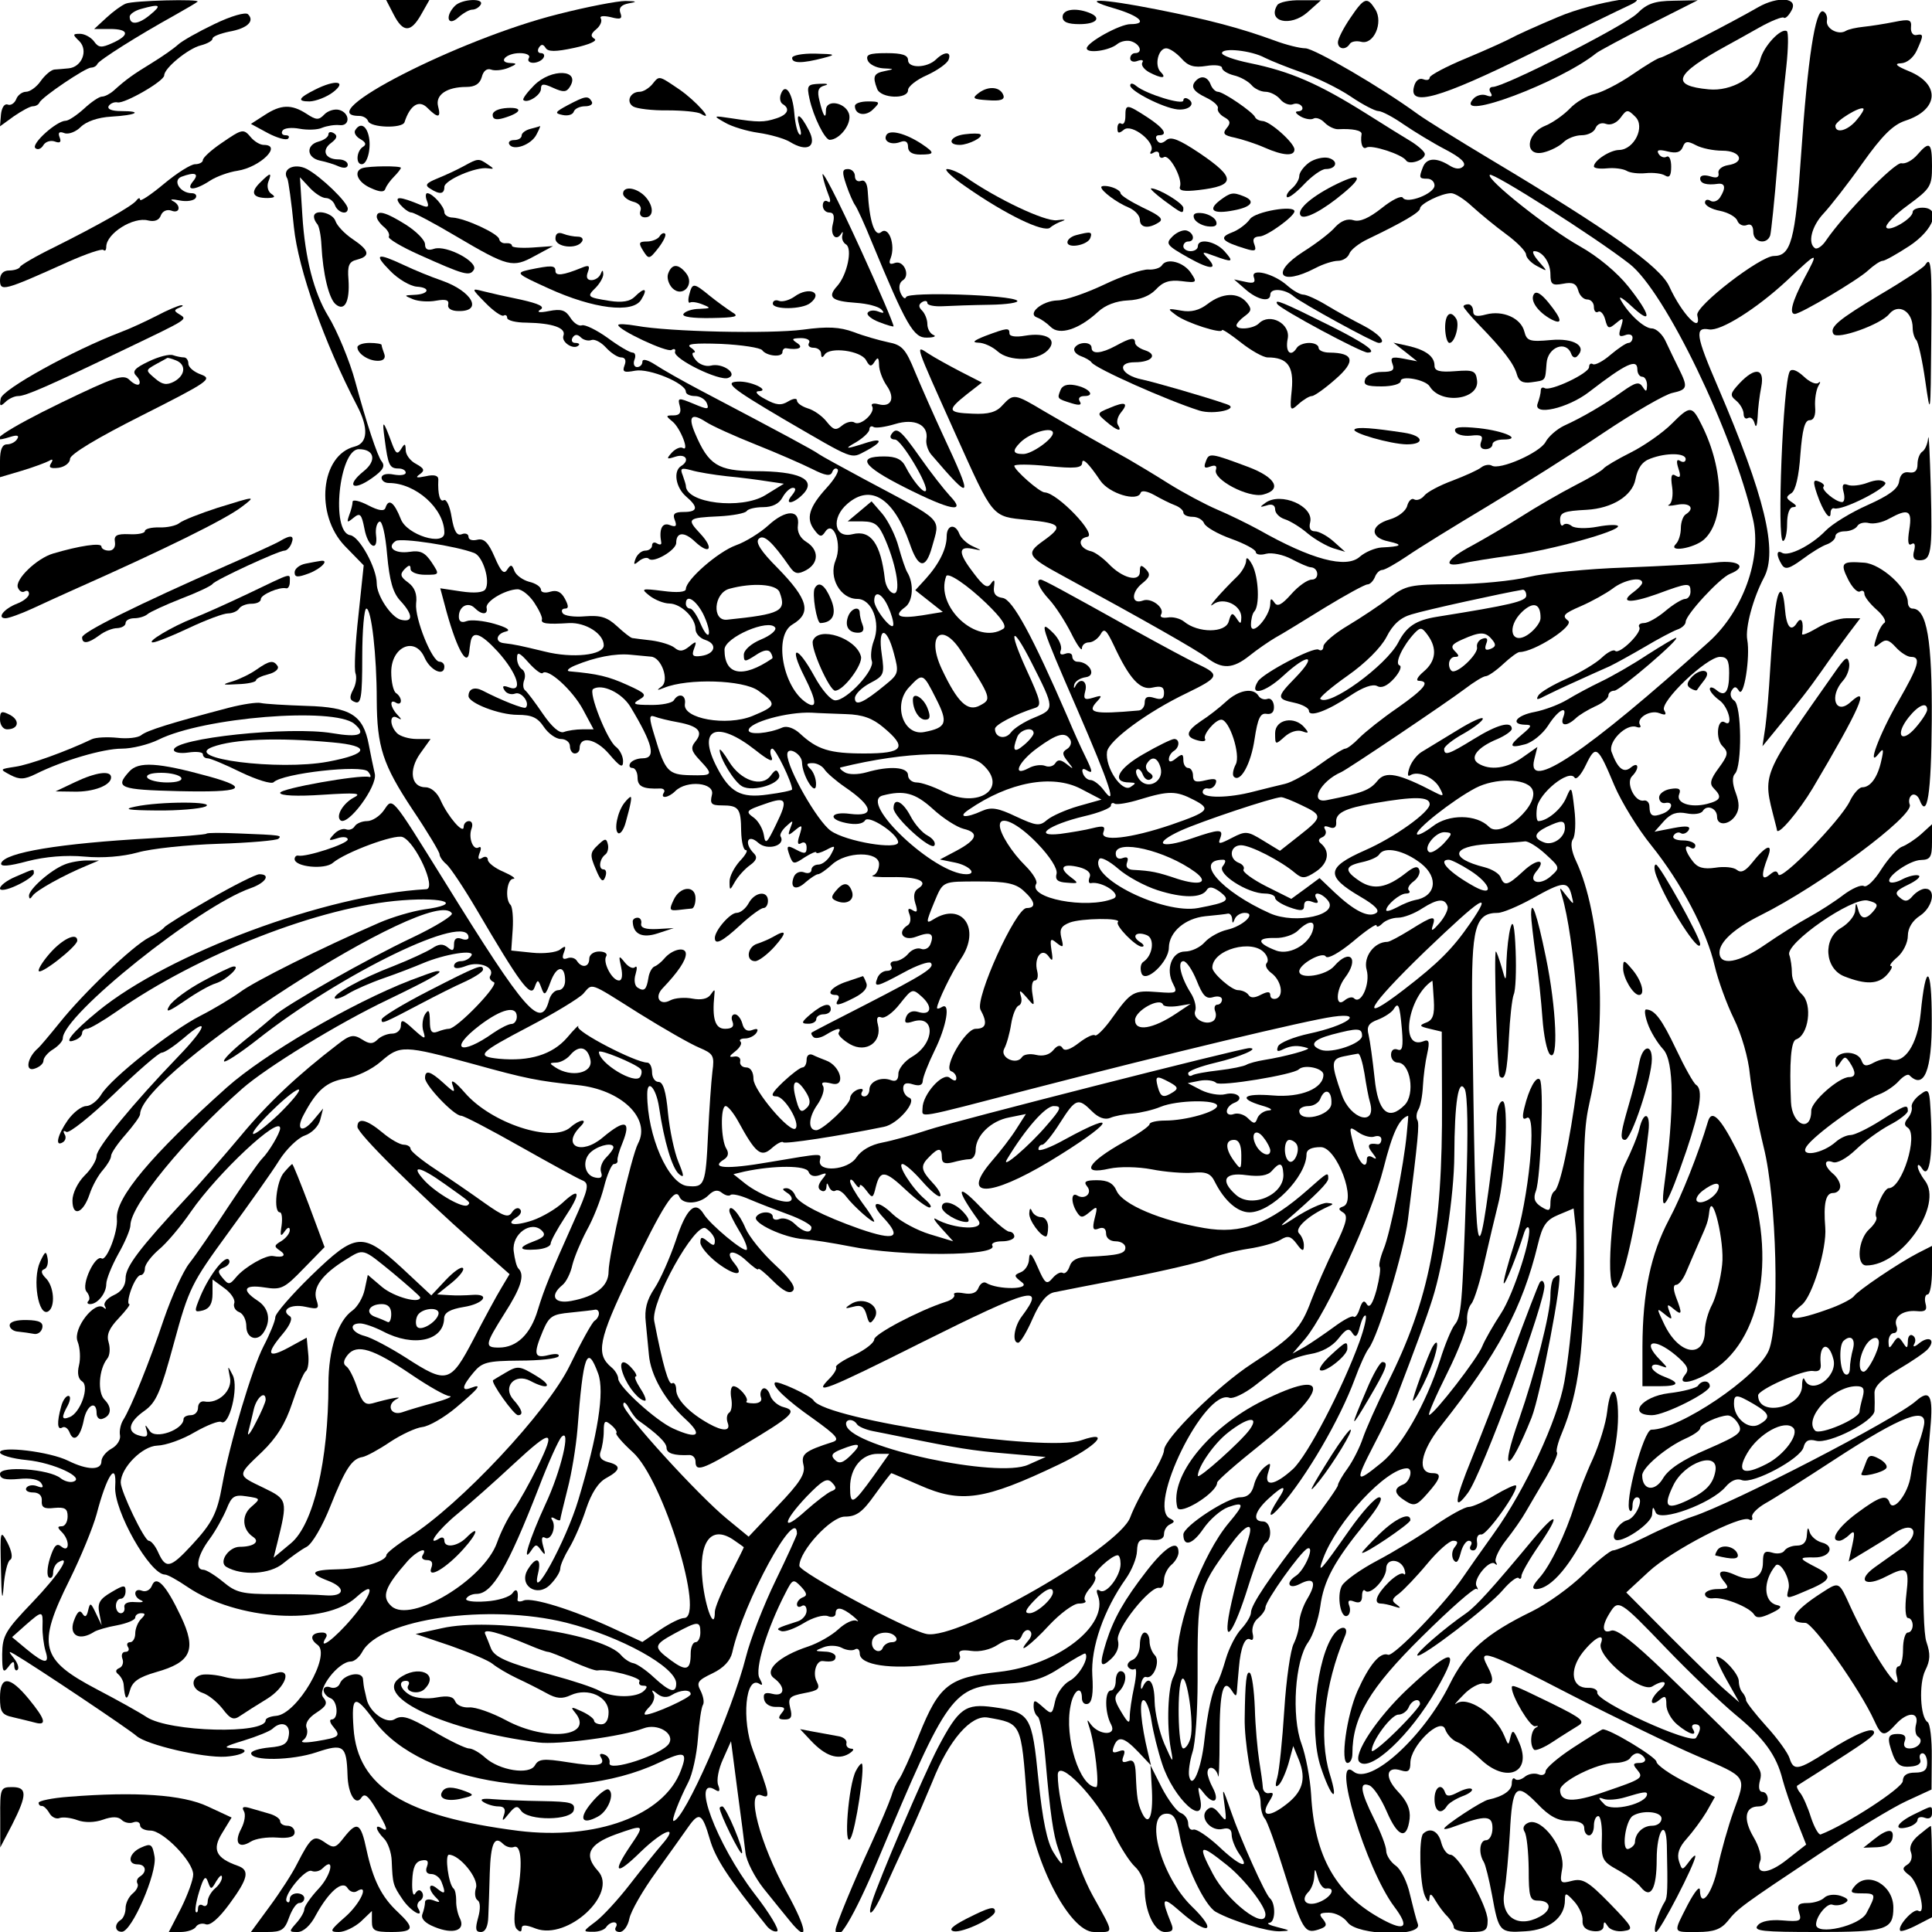 <?xml version="1.0" standalone="no"?>
<!DOCTYPE svg PUBLIC "-//W3C//DTD SVG 20010904//EN"
 "http://www.w3.org/TR/2001/REC-SVG-20010904/DTD/svg10.dtd">
<svg version="1.0" xmlns="http://www.w3.org/2000/svg"
 width="400pt" height="400pt" viewBox="0 0 400 400"
 preserveAspectRatio="xMidYMid meet">
<g transform="translate(0,400) scale(0.05,-0.05)"
fill="#000000" stroke="none">
<path d="M521 7985 c-16 -6 -52 -32 -80 -58 l-51 -47 65 0 c79 0 84 -25 11
-58 -46 -21 -58 -20 -77 7 -13 17 -39 31 -58 31 -31 0 -31 -3 -2 -31 37 -38
10 -107 -45 -112 -19 -2 -45 -4 -59 -5 -13 -1 -39 -23 -56 -47 -17 -25 -45
-45 -61 -45 -16 0 -35 -14 -41 -31 -7 -17 -23 -27 -35 -22 -14 5 -25 -13 -28
-41 l-4 -49 58 42 c32 22 67 41 78 41 12 0 24 7 27 15 10 23 191 145 214 145
11 0 23 7 26 15 7 16 169 118 317 200 50 28 94 54 98 58 14 12 -266 5 -297 -8z
m101 -46 c-49 -41 -85 -44 -85 -8 0 10 21 25 47 32 79 22 88 17 38 -24z"/>
<path d="M1630 7940 c39 -76 71 -76 114 0 l34 60 -89 0 -90 0 31 -60z"/>
<path d="M1884 7976 c-42 -42 -31 -88 13 -49 20 18 46 33 58 33 13 0 28 9 35
20 18 29 -77 25 -106 -4z"/>
<path d="M2310 7941 c-411 -103 -1030 -421 -822 -421 16 0 32 -10 36 -21 9
-28 142 -32 151 -5 23 71 60 94 94 60 45 -45 58 -43 45 6 -12 47 36 80 117 80
36 0 56 13 64 41 6 25 21 37 38 31 15 -6 47 -3 72 7 36 15 38 19 9 20 -55 2
-19 41 38 41 29 0 45 -9 38 -20 -7 -11 1 -20 18 -20 16 0 35 9 42 20 7 11 2
20 -10 20 -12 0 -16 10 -9 22 10 16 18 16 28 0 10 -17 41 -17 120 0 60 13 96
29 83 37 -18 11 -16 21 7 40 17 14 25 34 19 44 -7 11 10 13 41 6 41 -11 49 -7
40 17 -8 21 3 34 34 40 38 7 35 9 -13 10 -33 0 -159 -24 -280 -55z"/>
<path d="M4615 7965 c105 -31 140 -65 66 -65 -44 0 -181 -76 -181 -100 0 -23
94 -10 127 18 15 12 43 17 60 10 36 -13 45 -48 13 -48 -11 0 -20 -10 -20 -22
0 -12 14 -17 31 -10 17 6 26 3 19 -7 -6 -11 7 -28 28 -40 51 -27 76 -27 48 1
-27 27 -10 98 23 98 14 0 42 -19 63 -42 28 -32 53 -39 103 -31 36 6 65 2 65
-8 0 -10 22 -24 49 -31 27 -6 60 -25 73 -40 12 -15 39 -28 58 -28 19 0 47 -14
61 -31 14 -17 37 -26 52 -21 14 6 31 2 38 -9 6 -10 0 -19 -15 -20 -16 0 -12
-8 9 -21 19 -11 44 -15 54 -9 10 6 31 -1 46 -17 16 -16 41 -28 57 -27 58 3 98
-5 96 -20 -6 -38 4 -66 20 -56 21 13 147 -28 164 -53 13 -21 78 1 78 26 0 9
-25 32 -55 51 -30 18 -114 70 -185 115 -199 125 -315 176 -486 211 -63 13
-114 31 -114 41 0 24 122 11 177 -19 26 -13 96 -41 156 -62 60 -21 150 -65
199 -98 50 -34 102 -61 116 -61 14 0 61 -25 104 -55 44 -30 121 -77 173 -104
63 -33 88 -56 74 -70 -13 -13 -33 -12 -59 5 -54 33 -93 30 -108 -8 -17 -44
-16 -48 18 -48 17 0 30 -13 30 -28 0 -34 -114 -78 -131 -51 -6 11 -46 -9 -88
-43 -52 -41 -90 -58 -116 -50 -25 8 -51 -2 -75 -27 -19 -23 -79 -69 -133 -103
-139 -89 -98 -145 50 -68 32 17 74 30 93 30 20 0 41 13 47 29 6 17 41 44 77
61 144 69 216 111 216 127 0 19 89 63 129 63 16 0 55 -25 87 -55 33 -30 96
-82 141 -115 45 -33 82 -71 82 -84 1 -14 21 -35 46 -48 45 -24 45 -24 7 19
-21 24 -30 43 -19 43 34 0 67 -47 67 -96 0 -42 8 -47 52 -39 40 8 55 1 63 -27
5 -21 22 -38 37 -38 16 0 28 -14 28 -31 0 -17 8 -26 18 -20 9 6 23 -9 29 -33
10 -38 15 -39 45 -14 30 25 32 23 20 -17 -12 -35 -8 -42 17 -33 17 7 31 2 31
-10 0 -12 -8 -22 -17 -22 -9 0 -42 -22 -74 -49 -31 -27 -64 -44 -73 -39 -9 6
-16 0 -16 -12 0 -26 -161 -102 -184 -87 -9 5 -16 1 -16 -10 0 -11 -6 -35 -13
-54 -20 -53 125 -20 213 48 153 118 200 140 200 93 0 -16 9 -30 20 -30 11 0
20 -16 20 -35 -1 -28 -4 -29 -18 -7 -15 23 -30 19 -85 -20 -77 -55 -164 -106
-241 -141 -29 -14 -64 -44 -76 -67 -24 -45 -191 -118 -223 -98 -10 6 -30 3
-43 -7 -13 -11 -67 -35 -119 -55 -52 -19 -105 -47 -117 -62 -12 -15 -31 -22
-42 -16 -10 7 -23 -5 -29 -26 -5 -22 -38 -47 -73 -57 -81 -24 -83 -75 -4 -91
63 -14 54 -21 -30 -25 -27 -2 -67 -19 -89 -38 -56 -51 -201 -12 -418 111 -46
25 -123 63 -173 84 -49 21 -139 69 -200 107 -60 38 -137 84 -170 103 -33 18
-100 56 -150 84 -49 28 -138 79 -196 113 -124 74 -127 74 -173 25 -25 -29 -58
-38 -123 -35 -105 4 -108 14 -25 80 l63 49 -88 45 c-48 25 -108 58 -134 75
-55 36 -59 49 111 -330 160 -355 150 -344 300 -359 142 -14 150 -26 63 -88
-71 -51 -64 -64 82 -143 333 -181 557 -308 598 -340 63 -48 107 -46 176 9 31
25 79 58 106 74 28 15 120 72 206 125 87 53 166 96 176 96 11 0 24 14 31 30 6
17 20 30 31 30 10 0 56 26 102 57 46 32 197 125 334 207 138 83 354 219 480
304 127 85 255 159 285 165 63 14 65 23 27 100 -16 32 -40 82 -54 112 -13 30
-40 55 -58 55 -32 0 -98 61 -130 120 -9 17 12 4 47 -29 87 -81 79 -35 -14 82
-46 58 -126 125 -201 167 -132 74 -390 279 -373 296 12 12 437 -258 579 -369
146 -114 427 -695 511 -1058 37 -161 -42 -379 -182 -506 -508 -458 -759 -627
-724 -488 l13 52 -61 -43 c-64 -46 -135 -56 -184 -25 -37 24 -3 67 80 101 32
14 59 33 59 42 0 34 -60 18 -157 -42 -104 -64 -123 -71 -123 -41 0 10 36 39
80 63 44 25 80 53 80 62 0 10 -48 -12 -106 -48 -59 -36 -123 -75 -143 -87 -21
-11 -45 -41 -54 -66 -10 -29 -9 -41 3 -33 32 20 98 -9 121 -52 19 -35 17 -37
-15 -21 -157 82 -209 92 -243 49 -31 -38 -62 -50 -208 -79 -76 -16 -29 78 59
116 27 12 437 288 511 344 38 29 77 53 87 53 10 0 43 23 72 50 30 28 60 50 68
50 61 0 230 109 201 130 -26 20 -19 29 53 60 46 20 105 53 132 73 46 36 122
51 122 24 0 -7 -16 -24 -35 -38 -62 -45 -16 -49 96 -9 130 48 139 49 139 10 0
-16 -10 -30 -22 -30 -12 0 -49 -22 -82 -50 -32 -27 -72 -50 -89 -50 -16 0 -25
-8 -19 -17 13 -21 -83 -115 -100 -98 -7 7 -32 -6 -55 -28 -24 -23 -89 -62
-145 -87 -57 -25 -110 -56 -118 -70 -11 -18 -5 -19 23 -4 20 10 80 39 132 62
52 24 115 52 140 63 25 12 90 48 145 80 55 33 116 65 135 72 19 6 35 21 35 32
0 29 141 182 184 199 73 29 37 58 -59 47 -52 -6 -221 -15 -375 -21 -154 -5
-334 -23 -400 -39 -66 -16 -207 -30 -312 -30 -179 -1 -198 -5 -264 -56 -39
-30 -117 -82 -172 -115 -56 -33 -101 -72 -102 -86 0 -15 -9 -21 -20 -14 -21
13 -229 -97 -251 -131 -39 -63 27 -49 104 22 104 96 145 90 51 -7 -79 -81 -79
-88 -4 -104 33 -7 60 -22 60 -33 0 -29 77 -1 172 63 52 35 93 49 111 39 18
-10 42 1 70 32 23 26 33 50 22 54 -21 7 12 79 62 133 25 26 31 25 55 -8 40
-55 34 -108 -17 -151 -25 -21 -34 -38 -20 -38 49 -2 24 -33 -88 -112 -63 -43
-133 -99 -158 -124 -24 -25 -50 -45 -59 -45 -8 0 -56 -30 -107 -67 -51 -37
-115 -73 -143 -79 -27 -6 -86 -21 -130 -32 -102 -27 -210 -28 -210 -2 0 11 10
18 22 15 13 -3 27 7 32 21 7 19 -4 22 -42 13 -40 -10 -52 -6 -52 19 0 18 -9
32 -20 32 -11 0 -20 15 -20 32 0 27 -5 28 -30 8 -19 -16 -30 -17 -30 -4 0 12
9 27 20 34 25 15 26 50 2 50 -10 0 -68 -28 -128 -63 -107 -61 -133 -117 -57
-117 28 -1 28 -3 4 -19 -36 -23 -106 82 -97 146 7 47 167 165 330 243 134 65
139 76 50 118 -41 19 -159 83 -264 141 -305 170 -381 211 -391 211 -22 0 -6
-38 36 -83 25 -27 65 -89 90 -138 24 -49 45 -78 45 -64 0 14 13 25 29 25 16 0
37 15 48 33 15 28 24 20 55 -45 65 -140 110 -188 161 -175 35 8 47 3 47 -22 0
-25 -11 -30 -40 -21 -28 9 -40 4 -40 -19 0 -17 -11 -32 -25 -33 -190 -17 -218
-10 -170 40 20 22 17 24 -18 13 -37 -11 -42 -6 -33 28 11 42 -22 58 -41 20 -5
-11 -8 -9 -5 5 3 15 25 29 49 32 45 7 14 64 -36 64 -11 0 -21 10 -21 22 0 12
-13 17 -29 11 -19 -7 -25 -1 -18 16 5 16 -9 47 -31 69 -62 62 -55 37 98 -314
137 -316 169 -415 109 -334 -17 22 -41 40 -53 40 -13 0 -27 13 -32 28 -6 17 0
22 13 14 30 -18 29 -10 -5 60 -16 32 -48 103 -71 158 -146 337 -228 488 -269
494 -29 4 -40 18 -36 46 4 30 1 33 -13 13 -14 -21 -30 -11 -70 42 -65 84 -67
114 -8 103 44 -9 44 -9 3 10 -23 10 -48 33 -55 50 -17 46 -53 39 -53 -9 0 -51
-31 -114 -87 -176 l-43 -47 57 -45 57 -45 -85 -14 c-96 -15 -122 -3 -71 34 33
24 37 98 9 144 -7 11 -23 58 -36 105 -12 46 -43 108 -67 137 l-45 52 -50 -42
-49 -41 62 0 c52 -1 67 -13 94 -76 49 -114 66 -232 32 -221 -16 5 -31 31 -34
58 -17 147 -58 205 -134 186 -76 -19 -90 67 -21 126 97 84 192 23 258 -165 35
-103 66 -108 92 -15 34 125 58 101 -279 281 -93 50 -179 97 -190 105 -18 14
-146 83 -492 265 -72 38 -155 85 -185 105 -31 20 -53 26 -53 12 0 -12 -10 -22
-22 -22 -12 0 -17 14 -11 30 7 17 3 30 -8 30 -11 0 -57 27 -103 61 -46 33 -94
56 -106 52 -13 -5 -34 9 -48 31 -20 32 -38 38 -89 28 -40 -8 -53 -5 -35 6 19
12 -5 24 -80 41 -59 12 -130 28 -157 35 -50 13 -50 12 9 -48 33 -34 67 -57 75
-53 8 5 15 1 15 -9 0 -11 36 -20 80 -20 109 -2 165 -22 153 -54 -10 -27 43
-61 63 -40 6 5 0 10 -14 10 -13 0 -18 10 -11 22 9 14 20 15 34 1 11 -11 31
-16 44 -11 13 5 40 -9 60 -31 21 -23 49 -41 63 -41 17 0 22 -13 14 -33 -10
-27 -3 -31 44 -22 58 11 210 -52 210 -87 0 -10 17 -18 38 -18 21 0 43 -14 49
-30 10 -26 4 -27 -55 -2 -63 26 -67 26 -57 -10 7 -27 -1 -38 -26 -38 -33 0
-33 -2 -5 -25 33 -26 73 -128 43 -110 -9 6 -30 -3 -45 -19 -24 -27 -22 -29 15
-17 43 14 61 -16 23 -39 -33 -21 -22 -88 20 -125 53 -45 50 -65 -9 -65 -38 0
-47 -8 -37 -33 10 -26 5 -31 -21 -21 -31 12 -45 -17 -35 -72 2 -10 -6 -11 -18
-4 -11 7 -20 3 -20 -9 0 -11 -13 -21 -28 -21 -15 0 -33 -15 -40 -33 -10 -26
-7 -28 14 -10 15 12 34 17 41 9 19 -19 113 36 113 66 0 45 33 48 78 5 61 -57
80 -29 22 33 -58 62 -54 66 77 72 58 3 110 13 115 22 6 9 37 16 68 16 38 0 66
14 80 40 12 22 31 40 43 40 14 0 13 -10 -3 -30 -37 -44 8 -37 49 8 51 58 -22
91 -202 91 -154 1 -193 25 -249 157 -30 70 -15 86 45 47 26 -17 119 -59 207
-94 88 -35 193 -81 233 -101 55 -28 76 -31 83 -13 5 14 15 19 22 12 8 -7 -13
-42 -45 -77 -73 -80 -87 -127 -51 -174 22 -30 30 -31 45 -8 34 51 71 -51 43
-118 -30 -72 20 -160 90 -160 60 0 98 -97 68 -174 -11 -29 -14 -66 -8 -83 14
-36 -103 -163 -151 -163 -19 0 -56 43 -87 100 -72 131 -108 130 -41 -2 50 -99
54 -136 10 -109 -99 62 -139 278 -60 325 81 48 66 104 -62 235 -69 69 -92 106
-77 120 20 20 55 -11 128 -116 21 -30 34 -32 68 -14 53 29 54 84 1 117 -26 16
-39 42 -35 69 9 66 -50 66 -122 0 -34 -31 -95 -69 -135 -83 -74 -27 -207 -143
-207 -181 0 -13 -36 -16 -95 -8 -89 11 -93 10 -55 -20 22 -17 59 -32 82 -32
48 -1 108 -59 108 -106 0 -18 18 -38 41 -45 51 -17 40 -58 -17 -66 -35 -5 -41
1 -30 30 12 32 9 33 -20 9 -26 -21 -41 -22 -61 -5 -15 12 -58 25 -95 30 -37 4
-73 9 -80 10 -7 1 -35 23 -63 49 -41 38 -69 46 -133 41 -44 -4 -86 2 -92 13
-7 10 -3 19 10 19 15 0 15 11 -1 41 -15 28 -33 37 -60 29 -22 -7 -39 -3 -39 8
0 12 -22 27 -49 33 -26 7 -54 27 -61 45 -10 27 -15 28 -30 5 -13 -21 -26 -8
-52 53 -26 60 -44 78 -72 71 -20 -5 -36 0 -36 12 0 12 -13 17 -28 11 -20 -8
-32 12 -42 71 -7 45 -22 76 -32 70 -16 -10 -26 23 -23 86 0 16 -17 21 -52 13
-38 -8 -45 -6 -25 8 22 16 19 24 -15 43 -24 12 -43 38 -43 57 -1 29 -4 29 -19
5 -15 -24 -22 -20 -37 20 -38 103 -43 106 -31 19 14 -107 20 -120 58 -120 16
0 29 -8 29 -17 0 -10 -22 -13 -50 -8 -29 6 -50 0 -50 -13 0 -12 13 -22 30 -22
111 0 230 -106 230 -206 0 -57 -155 -9 -180 56 -28 71 -51 88 -64 47 -5 -15
-28 -12 -72 11 -35 18 -64 25 -64 14 0 -10 -6 -35 -14 -55 -11 -32 -9 -33 18
-11 27 22 33 16 45 -45 14 -77 58 -100 48 -26 -3 25 3 50 14 55 11 6 25 -52
32 -137 10 -109 24 -158 55 -191 53 -57 54 -91 1 -78 -40 11 -99 100 -99 150
0 64 -72 195 -110 200 -81 12 -46 356 36 356 65 0 75 -48 19 -92 -74 -60 -44
-84 35 -28 47 33 56 50 40 70 -17 21 -63 160 -109 330 -22 83 -76 213 -112
271 -59 97 -96 239 -107 417 l-10 158 40 -43 c22 -24 52 -43 67 -43 15 0 32
-13 38 -30 12 -31 53 -42 53 -14 0 26 -110 132 -169 164 -52 27 -106 0 -81
-40 4 -7 17 -98 27 -201 18 -174 125 -477 262 -740 48 -92 44 -154 -10 -168
-142 -35 -166 -282 -41 -412 l78 -80 -22 -209 c-13 -115 -18 -222 -12 -238 6
-16 2 -47 -10 -68 -16 -31 -15 -43 8 -51 25 -10 30 20 30 188 0 109 8 199 17
199 21 0 43 -194 43 -378 1 -195 25 -268 148 -454 62 -92 112 -176 112 -185 0
-10 13 -29 29 -42 16 -14 72 -98 125 -188 177 -302 223 -365 239 -323 13 36
15 36 29 -1 12 -34 17 -31 38 26 25 68 60 70 60 4 0 -22 -12 -39 -28 -39 -15
0 -32 -18 -38 -40 -33 -126 -95 -56 -433 490 -226 363 -214 349 -252 294 -17
-24 -48 -44 -69 -44 -21 0 -44 -10 -51 -21 -7 -12 -23 -18 -36 -13 -13 5 -36
-4 -51 -21 -24 -26 -22 -28 15 -16 24 8 43 5 43 -5 0 -18 -172 -74 -205 -67
-8 2 -15 -5 -15 -14 0 -33 125 -45 158 -16 52 44 256 120 289 107 54 -21 142
-214 98 -216 -416 -23 -1067 -266 -1359 -505 -108 -88 -149 -141 -96 -120 17
6 30 19 30 29 0 10 9 18 20 18 11 0 66 32 122 71 339 238 845 436 1183 461
182 14 253 -16 90 -38 -47 -7 -130 -31 -185 -55 -237 -103 -520 -244 -577
-288 -35 -25 -108 -69 -163 -97 -122 -62 -369 -258 -410 -325 -16 -27 -45 -49
-63 -49 -19 0 -53 -26 -76 -58 -43 -61 -55 -113 -21 -92 12 7 15 23 7 34 -7
13 -4 16 8 9 11 -7 100 64 197 157 97 94 185 170 197 171 12 0 52 27 90 59
111 96 98 48 -22 -76 -185 -192 -337 -377 -337 -410 0 -18 -22 -55 -50 -82
-28 -28 -50 -73 -50 -103 0 -70 44 -54 71 26 11 34 36 79 55 100 18 21 34 47
34 59 0 11 27 51 60 88 33 38 60 75 60 84 3 175 1215 956 1291 832 6 -9 -68
-55 -165 -101 -181 -85 -525 -280 -570 -323 -15 -13 -69 -59 -122 -101 -53
-43 -92 -82 -86 -88 6 -5 67 35 136 89 349 276 876 531 876 424 0 -9 -13 -12
-30 -5 -20 7 -30 -1 -30 -23 0 -27 -6 -30 -26 -13 -20 16 -37 15 -65 -4 -22
-14 -93 -47 -159 -73 -134 -51 -257 -120 -243 -134 5 -5 31 4 56 20 26 16 92
45 147 64 55 19 127 47 160 61 92 39 219 59 202 32 -8 -13 -27 -23 -43 -23
-16 0 -29 -9 -29 -20 0 -12 19 -12 52 1 54 20 119 -7 98 -42 -6 -8 1 -20 15
-26 24 -9 -153 -193 -186 -193 -9 0 -30 -5 -47 -12 -25 -9 -32 1 -32 45 -1 44
-5 50 -20 27 -10 -16 -14 -48 -7 -70 11 -36 7 -35 -41 8 -43 40 -52 43 -52 15
0 -18 -16 -33 -36 -33 -20 0 -47 -11 -60 -24 -20 -20 -34 -20 -65 0 -35 22
-50 19 -100 -20 -167 -128 -289 -243 -401 -378 -68 -81 -169 -198 -226 -258
-195 -210 -252 -285 -252 -333 0 -31 -17 -56 -49 -70 -28 -13 -44 -33 -37 -45
7 -12 5 -15 -4 -7 -36 33 -129 -86 -109 -139 11 -27 13 -72 6 -100 -8 -32 -3
-56 13 -66 32 -20 -7 -131 -52 -148 -33 -13 -35 -2 -7 49 11 22 12 39 2 39
-10 0 -24 -20 -30 -45 -18 -65 -16 -99 5 -86 10 6 23 -3 30 -20 17 -45 45 -20
59 51 12 62 53 84 53 28 0 -17 11 -28 24 -23 37 12 41 47 9 79 -30 30 -24 126
11 170 11 13 13 43 6 67 -10 31 1 58 42 101 30 32 50 58 43 58 -7 0 -4 27 8
60 12 33 29 60 39 60 10 0 18 13 18 28 0 16 26 50 57 77 32 26 92 97 133 157
112 162 370 403 370 346 0 -19 -46 -97 -74 -125 -15 -15 -78 -105 -141 -200
-62 -95 -134 -200 -161 -234 -26 -33 -73 -137 -105 -230 -60 -179 -137 -369
-169 -419 -10 -16 -17 -45 -13 -64 3 -18 -13 -43 -36 -55 -23 -13 -41 -36 -41
-52 0 -38 -58 -37 -137 2 -76 38 -283 63 -283 35 0 -11 50 -26 112 -32 110
-11 242 -73 192 -89 -14 -5 -38 2 -53 14 -46 38 -251 53 -251 18 0 -21 21 -26
78 -21 48 5 83 -2 93 -18 11 -17 6 -21 -17 -12 -18 7 -38 4 -45 -7 -6 -10 6
-19 28 -19 24 0 38 -13 36 -35 -2 -27 10 -34 52 -29 44 4 55 -3 55 -35 0 -23
-11 -41 -24 -41 -19 0 -19 -5 0 -24 34 -34 32 -88 -2 -60 -19 16 -30 5 -47
-48 -12 -38 -14 -74 -4 -80 9 -6 17 3 17 20 0 16 9 35 20 42 60 37 4 -50 -105
-164 -113 -118 -125 -138 -126 -216 0 -72 4 -80 25 -53 19 26 25 27 25 5 1
-16 7 -23 14 -16 7 7 0 28 -15 47 -24 30 -24 32 2 17 87 -51 475 -311 505
-338 41 -37 278 -92 369 -86 83 6 110 34 34 35 -48 2 -40 7 42 32 55 17 109
39 119 49 36 34 74 19 67 -27 -5 -36 -21 -46 -81 -51 -41 -4 -75 -14 -75 -24
0 -33 169 -30 270 4 113 38 125 28 129 -94 2 -79 34 -131 58 -93 13 19 28 7
60 -47 48 -80 53 -98 23 -80 -30 19 -24 -9 10 -43 16 -16 31 -58 32 -93 4 -95
5 -100 45 -159 33 -49 92 -83 64 -36 -6 10 -2 24 9 31 11 7 15 22 8 34 -9 13
-18 12 -29 -5 -8 -14 -14 9 -12 53 2 56 13 79 38 84 25 5 31 -2 23 -25 -8 -20
-1 -31 18 -31 16 0 35 -14 42 -32 19 -49 15 -55 -18 -28 -36 30 -40 -2 -5 -37
20 -20 18 -23 -10 -12 -19 7 -35 4 -35 -7 0 -12 -5 -34 -11 -50 -7 -18 10 -37
50 -53 77 -32 129 -15 106 34 -10 19 -17 53 -16 75 0 22 -4 45 -11 50 -21 18
-37 140 -19 140 44 0 124 -98 112 -137 -7 -22 -4 -45 7 -52 11 -7 12 -35 2
-71 -13 -47 -11 -60 11 -60 19 0 30 23 31 65 2 36 4 116 6 179 4 122 19 157
55 121 12 -12 32 -18 45 -13 32 12 37 -77 12 -211 -13 -73 -13 -116 0 -129 13
-13 20 -13 20 2 0 17 16 17 59 0 132 -49 342 146 257 239 -60 66 -39 110 73
151 121 43 122 42 60 -49 -76 -113 -58 -123 44 -23 96 93 163 115 86 28 -24
-28 -83 -101 -131 -163 -48 -62 -112 -132 -143 -155 -52 -39 -53 -41 -11 -41
24 -1 49 8 56 19 7 11 21 20 32 20 11 0 15 -9 8 -20 -7 -11 1 -20 16 -20 16 0
34 25 40 55 6 31 56 118 112 195 55 77 115 160 132 185 45 64 58 57 89 -50 23
-80 75 -160 235 -359 13 -17 33 -27 44 -23 11 4 -31 75 -95 157 -157 206 -264
493 -160 428 16 -10 20 -4 11 20 -8 19 1 67 20 108 l33 74 26 -200 c15 -110
30 -228 34 -263 4 -34 38 -100 75 -147 37 -46 87 -108 111 -137 77 -94 70 -33
-14 119 -114 206 -172 430 -106 404 38 -15 36 -4 -35 186 -48 127 -31 311 26
276 15 -10 15 -3 1 23 -21 36 31 206 108 354 29 57 32 58 64 25 24 -26 27 -37
8 -44 -14 -5 -25 -18 -25 -29 0 -11 9 -14 20 -7 11 7 20 -2 20 -19 0 -18 -16
-37 -35 -44 -91 -29 -95 -32 -70 -41 14 -5 55 10 93 33 37 23 82 36 100 29 17
-7 32 -2 32 10 0 31 26 27 71 -9 22 -18 28 -27 15 -20 -13 6 -46 -9 -74 -35
-28 -26 -84 -58 -126 -72 -121 -40 -184 -99 -141 -131 49 -36 45 -78 -6 -65
-31 8 -40 2 -35 -23 4 -19 25 -32 51 -31 35 1 39 -5 22 -25 -17 -21 -14 -27
13 -27 26 0 32 11 22 48 -10 42 -3 49 58 61 59 11 67 18 52 48 -18 34 -2 88
25 85 38 -5 53 0 53 18 0 11 -20 21 -45 21 -43 2 -43 3 -5 18 22 9 56 8 75 -2
20 -11 45 -13 55 -7 11 7 20 -1 20 -17 0 -48 130 -67 300 -45 28 4 67 8 87 9
22 2 33 14 27 29 -7 19 6 24 48 18 34 -5 79 5 109 25 27 18 59 27 70 21 10 -7
25 1 31 19 7 17 21 26 31 19 11 -7 10 -23 -4 -40 -57 -68 10 -20 85 62 46 49
101 90 123 90 22 0 34 6 26 13 -7 8 2 30 20 50 18 21 28 43 21 50 -12 12 69
87 94 87 7 0 12 -16 12 -36 0 -50 -59 -127 -85 -111 -14 9 -17 2 -9 -19 47
-124 -167 -290 -410 -317 -207 -23 -247 -54 -330 -260 -35 -89 -73 -171 -83
-184 -10 -13 -25 -45 -33 -73 -9 -27 -47 -117 -85 -200 -69 -149 -145 -333
-145 -351 0 -73 76 52 178 296 289 688 306 710 527 723 109 6 154 19 230 69
51 33 96 59 99 56 17 -17 -25 -92 -65 -113 -26 -14 -53 -52 -60 -84 -12 -56
-14 -57 -51 -24 -34 30 -38 31 -38 2 0 -17 8 -36 17 -42 10 -6 24 -86 32 -177
19 -222 33 -316 53 -371 28 -74 20 -79 -20 -14 -26 42 -45 133 -62 299 -27
270 -33 280 -186 302 -117 16 -144 -4 -230 -167 -59 -113 -247 -553 -273 -639
-23 -75 5 -51 46 40 21 47 67 148 103 225 35 77 80 182 101 233 68 172 160
277 229 265 141 -25 138 -19 162 -337 17 -240 174 -551 278 -551 85 0 86 -14
-6 152 -71 130 -144 382 -144 498 0 73 162 -95 229 -237 28 -59 69 -123 91
-143 22 -20 40 -60 40 -90 0 -94 40 -180 84 -180 31 0 37 8 26 35 -44 108 -38
116 37 50 118 -104 158 -85 47 22 -127 124 -197 383 -103 383 29 0 41 -20 53
-86 20 -118 104 -296 151 -321 73 -40 215 -82 265 -80 46 2 45 3 -10 17 -33 8
-48 16 -34 18 26 2 27 81 2 102 -19 17 -121 243 -161 360 -35 101 -37 103 -27
30 10 -75 9 -77 -20 -41 -23 29 -36 33 -53 16 -32 -32 18 -91 67 -78 24 6 36
-2 36 -24 0 -19 14 -54 31 -79 49 -69 2 -52 -86 32 -45 41 -91 72 -103 68 -12
-4 -22 7 -22 25 0 18 -14 38 -31 44 -17 7 -52 54 -78 104 l-47 93 6 -105 c5
-109 -14 -151 -42 -90 -17 38 -21 61 -25 159 -2 49 -10 62 -33 53 -22 -8 -27
-2 -18 21 9 24 4 29 -20 20 -24 -9 -29 -4 -20 20 17 46 42 40 102 -23 l52 -55
-12 50 c-30 124 -38 220 -19 220 11 0 26 -38 33 -85 7 -47 27 -127 44 -178 48
-148 185 -271 157 -142 -11 52 -10 53 19 16 39 -47 63 -29 34 26 -12 22 -22
50 -22 62 0 34 36 24 44 -13 3 -18 6 53 6 159 0 191 15 250 51 194 16 -25 19
-25 21 1 1 17 5 59 8 94 7 86 26 131 48 117 10 -6 14 5 9 25 -5 20 4 49 22 63
17 14 31 34 31 45 0 27 146 232 174 244 32 13 -12 -91 -49 -114 -43 -28 -29
-57 17 -33 59 31 72 7 32 -60 -19 -31 -34 -77 -34 -100 0 -24 -11 -63 -23 -87
-13 -24 -31 -147 -39 -274 -8 -126 -21 -252 -29 -280 -10 -35 -8 -44 7 -30 11
11 29 52 40 90 l19 70 24 -59 c31 -80 15 -133 -60 -188 -69 -52 -101 -42 -63
18 19 31 19 38 -1 34 -14 -3 -26 9 -26 25 -1 17 -8 66 -15 110 -7 44 -16 142
-18 217 -3 75 -12 141 -21 146 -14 9 -19 -34 -21 -188 -2 -92 30 -285 48 -296
10 -6 18 -32 18 -56 0 -25 8 -54 18 -64 9 -10 45 -109 79 -219 76 -243 85
-258 142 -240 34 11 38 19 20 42 -20 23 -15 28 24 28 27 0 61 -18 77 -40 40
-55 312 -61 291 -7 -7 19 -21 74 -33 124 -11 50 -37 103 -59 118 -21 15 -39
43 -39 61 0 19 -23 78 -50 132 -57 114 -63 156 -20 139 17 -6 50 -56 73 -110
46 -106 83 -117 94 -28 4 39 -10 72 -48 112 -57 60 -50 108 13 88 29 -9 38 -2
38 31 0 71 125 192 144 140 8 -23 31 -47 51 -54 19 -7 61 -38 94 -69 106 -103
215 -60 163 64 -23 55 -29 60 -37 28 -9 -38 -9 -38 -25 1 -37 92 -155 171
-201 135 -11 -8 3 9 31 37 27 29 66 50 85 47 40 -8 44 16 13 74 -38 72 -7 62
345 -120 191 -98 426 -212 522 -253 213 -91 207 -82 154 -228 -23 -64 -53
-170 -66 -233 -22 -109 -72 -175 -74 -96 0 21 -22 -6 -50 -59 -62 -122 -65
-114 40 -114 67 0 97 11 125 45 42 53 57 64 386 283 138 91 297 188 354 214
l104 48 1 134 c1 73 -7 139 -17 145 -31 19 -37 159 -10 214 21 42 22 68 5 118
-23 64 -13 575 16 884 13 137 -2 164 -59 114 -85 -76 -762 -426 -926 -479 -43
-14 -129 -51 -192 -83 -63 -31 -125 -57 -137 -57 -11 0 -66 -44 -121 -98 -55
-54 -151 -123 -214 -154 -191 -93 -274 -166 -342 -304 -108 -217 -328 -417
-397 -360 -95 79 51 -404 169 -560 63 -84 45 -103 -48 -53 -194 104 -283 260
-297 519 -4 66 -22 161 -40 210 -42 114 -27 345 28 420 20 28 42 94 50 148 14
107 58 188 188 347 54 66 75 105 56 105 -16 0 -71 -61 -123 -135 -121 -172
-135 -188 -109 -118 58 155 262 373 347 373 27 0 13 -56 -16 -67 -41 -16 -38
-39 11 -69 35 -22 46 -18 89 31 56 63 62 85 22 85 -66 0 -51 88 34 195 237
300 338 489 402 752 19 80 35 102 86 123 l62 26 9 -83 c11 -101 -16 -455 -47
-633 -28 -159 -162 -448 -292 -629 -53 -74 -109 -154 -126 -179 -70 -105 -289
-333 -312 -324 -33 13 -78 -41 -127 -150 -45 -102 -72 -298 -41 -298 11 0 20
17 20 38 0 151 71 271 287 484 117 116 219 206 227 199 7 -6 7 -1 0 11 -16 28
54 113 76 93 9 -8 11 -5 4 7 -7 11 12 52 42 90 30 38 67 91 82 118 16 28 54
92 84 143 30 52 51 98 45 103 -5 5 4 41 20 79 71 171 94 353 92 722 -3 484 0
547 24 653 74 321 48 772 -57 995 -19 40 -24 75 -13 90 10 14 13 70 6 125 -11
96 -12 98 -34 46 -20 -47 -79 -96 -115 -96 -7 0 -10 24 -6 54 7 61 133 163
156 126 7 -11 28 13 47 53 41 85 49 79 118 -86 29 -68 97 -179 153 -248 123
-153 229 -354 262 -498 14 -60 50 -159 80 -220 31 -63 60 -163 66 -231 7 -66
33 -201 57 -300 54 -215 67 -733 21 -842 -46 -109 -370 -328 -486 -328 -32 0
-115 -310 -89 -335 6 -7 11 3 11 22 0 18 8 33 18 33 33 0 -3 -85 -40 -95 -33
-8 -68 -62 -51 -79 22 -22 153 65 154 103 2 34 4 35 15 8 17 -41 230 37 289
106 22 26 47 37 68 28 46 -17 242 88 255 136 7 28 22 35 52 27 54 -14 239 80
242 124 1 18 1 50 0 72 -2 28 28 58 99 100 56 33 112 71 123 85 32 38 3 55
-37 23 -19 -16 -28 -17 -21 -4 8 13 6 29 -6 36 -11 7 -20 -4 -20 -24 -1 -31
-4 -31 -20 -6 -18 27 -22 27 -40 0 -17 -26 -19 -25 -20 5 0 19 10 35 22 35 12
0 17 13 11 29 -14 37 25 67 83 62 37 -4 45 4 37 32 -5 20 -1 37 9 37 10 0 18
45 18 101 l0 100 -59 -30 c-81 -42 -248 -155 -264 -178 -7 -10 -48 -32 -90
-48 -162 -60 -209 -56 -126 12 44 36 104 233 97 320 -8 100 2 143 32 143 17 0
30 12 30 28 0 15 -13 38 -30 52 -38 32 -39 62 -1 48 17 -7 57 15 95 51 36 35
100 81 141 103 41 21 75 48 75 58 0 29 -9 26 -113 -40 -52 -33 -108 -60 -124
-60 -17 0 -44 -13 -61 -28 -56 -50 -151 -65 -122 -20 30 47 230 191 300 216
27 10 64 35 82 55 18 20 37 31 44 25 61 -62 94 19 93 228 0 229 -25 243 -46
27 -13 -129 -68 -211 -126 -189 -13 5 -43 -1 -66 -13 -33 -18 -44 -17 -53 8
-17 44 -108 41 -108 -4 1 -30 3 -31 20 -5 18 27 22 27 40 0 26 -40 25 -60 -3
-60 -42 0 -157 -101 -157 -139 0 -93 -80 -60 -84 36 -7 163 0 252 21 259 52
17 69 145 25 186 -23 22 -42 61 -42 87 0 26 -5 61 -11 77 -18 47 261 241 325
225 41 -10 45 -18 25 -42 -32 -39 -54 -37 -65 6 -8 30 -10 29 -12 -5 -1 -22
-28 -54 -58 -72 -77 -44 -69 -169 13 -201 89 -35 140 -33 176 6 18 20 26 37
17 37 -9 0 3 17 27 37 24 21 43 60 43 88 0 32 19 63 50 83 53 35 69 112 22
112 -15 0 -38 -14 -52 -30 -20 -24 -32 -25 -53 -7 -24 19 -17 29 35 54 35 17
54 34 42 38 -12 4 -41 -3 -65 -15 -23 -13 -47 -18 -54 -12 -19 19 83 91 130
91 38 1 45 12 45 74 l0 74 -45 -41 c-25 -22 -60 -45 -79 -52 -19 -7 -57 -49
-86 -94 -28 -45 -60 -76 -72 -69 -11 7 -49 -10 -84 -36 -35 -27 -100 -69 -144
-93 -44 -24 -125 -75 -180 -113 -111 -77 -190 -90 -190 -33 0 44 62 100 170
154 247 123 636 412 618 458 -6 15 -2 33 9 40 10 6 24 -2 31 -19 32 -85 49 22
51 327 2 334 -20 464 -80 464 -11 0 -19 12 -19 26 0 58 -110 158 -180 164 -94
7 -102 0 -67 -70 17 -33 38 -55 49 -49 10 6 18 2 18 -10 0 -12 23 -41 50 -65
28 -24 42 -49 33 -55 -10 -6 -25 -33 -33 -61 -14 -43 -12 -46 14 -25 24 20 37
17 66 -15 20 -22 48 -40 63 -40 43 0 32 -37 -53 -185 -78 -134 -133 -283 -80
-215 19 24 21 18 10 -30 -15 -69 -45 -110 -79 -110 -13 0 -37 -27 -52 -59 -39
-79 -285 -332 -295 -302 -6 17 -15 17 -36 -1 -34 -28 -37 -3 -8 72 24 62 -7
51 -67 -25 -26 -32 -44 -41 -61 -27 -13 11 -53 15 -89 9 -49 -7 -74 0 -94 27
-33 42 -38 74 -9 56 11 -7 20 -3 20 9 0 11 -23 21 -51 21 -30 0 -46 9 -39 20
7 12 21 16 30 10 9 -6 24 0 32 12 10 17 -7 20 -64 9 l-77 -15 39 44 c29 32 54
40 94 32 30 -6 60 -2 67 10 17 28 59 11 59 -24 0 -39 51 -35 77 6 16 25 16 51
0 94 -14 37 -15 66 -3 78 30 30 28 284 -3 303 -14 9 -19 27 -11 41 12 19 18
19 31 -1 20 -32 47 141 34 212 -9 49 24 172 69 257 59 110 3 339 -191 791 -91
211 -97 248 -36 237 48 -8 196 85 322 202 133 125 134 125 71 7 -48 -92 -63
-145 -38 -145 24 0 260 140 302 179 25 23 52 41 62 41 9 0 59 28 111 62 102
68 133 158 53 158 -22 0 -40 -8 -40 -18 0 -27 -97 -84 -109 -64 -6 10 34 52
89 92 94 69 100 79 100 162 0 99 -10 106 -61 47 -20 -23 -49 -39 -66 -35 -27
5 -237 -210 -312 -320 -15 -23 -36 -37 -45 -32 -32 20 -15 91 35 144 28 30
101 123 161 208 81 114 126 159 177 176 139 45 147 151 16 205 -54 22 -63 32
-33 33 24 1 51 23 65 53 29 64 29 70 -2 64 -14 -3 -24 12 -22 32 3 32 -6 35
-70 22 -40 -8 -97 -17 -127 -20 -29 -3 -62 -10 -73 -17 -31 -19 -84 10 -78 43
3 17 -5 34 -16 38 -32 11 -64 -197 -91 -593 -24 -355 -42 -420 -113 -420 -56
0 -326 -208 -317 -245 20 -82 -63 3 -116 119 -37 82 -247 231 -742 527 -132
79 -267 163 -300 187 -146 107 -428 272 -465 272 -22 0 -79 14 -127 32 -142
52 -275 87 -488 129 -233 46 -326 48 -175 4z m3072 -463 c-37 -44 -87 -56 -87
-23 0 20 104 83 116 71 4 -3 -9 -25 -29 -48z m-3327 -1295 c0 -25 -87 -87
-123 -87 -43 0 -47 13 -12 48 41 41 135 68 135 39z m196 -197 c37 -54 154 -89
167 -51 4 12 28 7 57 -9 28 -16 66 -35 85 -42 19 -7 35 -21 35 -30 0 -10 17
-18 38 -18 21 0 42 -12 48 -27 6 -15 56 -44 112 -64 56 -20 102 -45 102 -55 0
-10 19 -14 43 -7 24 6 71 -4 105 -22 34 -18 70 -34 80 -34 33 -2 36 -51 4 -51
-18 0 -56 -27 -85 -60 -40 -45 -58 -54 -70 -35 -13 19 -17 18 -17 -5 -1 -53
-79 -140 -80 -88 0 23 6 47 13 55 24 23 19 141 -7 193 -15 28 -26 37 -26 19 0
-16 -16 -45 -35 -64 -70 -68 -134 -142 -101 -117 42 31 116 -3 116 -54 -1 -29
-3 -30 -20 -4 -17 25 -22 23 -32 -13 -13 -49 -127 -49 -185 -1 -16 13 -47 21
-68 17 -22 -3 -34 2 -27 13 16 27 -41 71 -76 57 -47 -17 -49 33 -4 70 34 27
37 39 17 60 -20 20 -25 18 -25 -10 0 -46 -73 -28 -131 34 -23 23 -54 46 -70
50 -49 11 -61 52 -17 60 44 7 -123 182 -176 184 -21 0 -126 93 -126 110 0 7
63 7 140 -1 111 -11 140 -8 141 13 0 24 26 0 75 -73z m-1546 18 c55 -5 131
-15 168 -21 l68 -10 -78 -48 c-99 -60 -328 -33 -328 40 0 4 -6 23 -13 43 -12
29 -6 32 35 21 26 -8 93 -19 148 -25z m-1046 -318 c36 -14 67 -116 46 -150 -9
-14 -46 -17 -100 -9 l-87 13 18 -67 c45 -173 93 -266 102 -197 1 11 3 28 5 38
7 53 41 42 113 -36 82 -91 107 -172 46 -148 -24 9 -29 5 -18 -12 8 -14 28 -20
44 -14 26 10 63 -39 44 -58 -7 -7 -101 30 -180 71 -32 16 -57 7 -57 -23 0 -29
127 -78 203 -78 59 0 83 -11 109 -50 18 -27 50 -50 70 -50 21 0 38 -13 38 -30
0 -16 9 -30 20 -30 11 0 20 9 20 21 0 54 67 41 122 -23 46 -54 58 -60 58 -30
0 21 -14 48 -30 60 -36 27 -115 226 -94 239 37 23 118 -15 154 -73 94 -156
108 -214 51 -214 -21 0 -44 -9 -51 -20 -7 -11 -3 -20 9 -20 11 0 21 -18 21
-40 0 -37 23 -48 95 -45 13 0 20 -8 14 -17 -17 -27 19 -22 47 6 47 47 165 36
152 -15 -9 -37 -3 -44 41 -44 70 0 79 -12 80 -106 1 -43 9 -79 19 -79 11 0 -1
-21 -25 -46 -23 -26 -43 -64 -42 -85 0 -38 1 -38 23 1 13 22 40 52 61 67 28
20 32 34 17 49 -43 43 -26 84 18 44 38 -34 115 -11 92 27 -4 7 6 26 24 42 28
26 30 26 17 -7 -12 -33 -10 -34 19 -10 30 25 32 23 19 -20 -11 -32 -8 -43 7
-33 13 7 22 0 22 -19 0 -25 -8 -27 -40 -10 -43 23 -46 20 -28 -29 12 -30 17
-30 60 -1 27 17 48 26 48 20 0 -6 19 -1 42 11 37 20 39 18 19 -19 -12 -23 -36
-42 -52 -42 -16 0 -29 -10 -29 -22 0 -12 -14 -17 -31 -10 -17 6 -35 -2 -42
-19 -18 -47 9 -59 49 -22 21 18 44 33 51 33 8 0 34 18 58 40 59 55 195 56 195
2 0 -21 -11 -43 -25 -47 -14 -5 21 -8 78 -7 108 2 155 -18 109 -47 -17 -10
-21 -32 -12 -61 11 -34 8 -41 -11 -29 -18 11 -22 6 -13 -17 7 -18 4 -38 -7
-45 -47 -29 -19 -68 34 -48 60 23 77 14 60 -30 -6 -17 -24 -26 -39 -20 -15 6
-39 -3 -53 -20 -14 -17 -39 -31 -55 -31 -15 0 -23 -9 -16 -20 7 -11 -1 -20
-17 -20 -16 0 -34 -13 -40 -30 -16 -41 -4 -38 109 23 54 30 104 47 112 40 19
-19 -27 -48 -270 -173 -118 -60 -218 -112 -222 -115 -5 -3 -2 -11 6 -19 7 -8
31 -4 53 10 44 27 66 31 52 8 -6 -8 16 -30 47 -48 67 -38 134 9 115 82 -7 26
-2 36 15 29 14 -5 48 20 76 56 51 64 52 65 92 29 47 -43 36 -79 -17 -62 -23 7
-41 -1 -49 -21 -9 -24 -3 -29 28 -19 94 30 92 -89 -2 -145 -32 -18 -58 -51
-58 -71 0 -26 -10 -34 -30 -27 -41 16 -90 -5 -90 -39 0 -15 -10 -28 -21 -28
-12 0 -16 9 -9 20 7 11 -1 14 -19 8 -17 -7 -31 -23 -31 -36 0 -25 -114 -132
-140 -132 -35 0 -33 52 4 105 21 30 32 65 24 78 -10 16 1 19 37 10 59 -15 36
74 -25 96 -16 6 -41 16 -55 23 -14 6 -25 -2 -25 -20 0 -18 -8 -32 -17 -32 -9
0 -45 -27 -80 -60 -48 -46 -55 -60 -28 -60 34 0 100 -111 79 -133 -22 -21
-174 158 -174 205 0 29 -12 48 -30 48 -16 0 -28 11 -25 25 3 14 -8 23 -25 20
-23 -4 -22 1 5 22 19 15 29 33 21 40 -7 7 2 13 19 13 18 0 39 11 47 23 10 16
4 20 -17 12 -20 -8 -35 1 -41 26 -6 22 -20 39 -31 39 -12 0 -17 -13 -10 -30 8
-21 -2 -30 -31 -30 -41 0 -54 42 -44 140 3 25 1 25 -15 2 -12 -18 -39 -24 -76
-17 -31 6 -72 3 -91 -7 -44 -24 -68 13 -32 50 64 67 96 115 96 142 0 32 -57
20 -90 -20 -11 -13 -29 -28 -40 -32 -10 -4 -22 -25 -25 -47 -8 -49 -17 -58
-44 -41 -13 7 -17 32 -9 57 7 24 6 36 -3 28 -8 -8 -27 1 -42 20 -25 31 -26 29
-15 -20 7 -34 4 -55 -9 -55 -29 0 -68 76 -53 100 7 11 -6 20 -29 20 -23 0 -41
-13 -41 -30 0 -35 -31 -40 -51 -9 -7 12 -25 17 -40 11 -19 -7 -23 1 -14 24 10
27 7 30 -16 12 -16 -12 -68 -18 -115 -13 l-87 9 6 88 c3 47 -1 93 -9 101 -24
24 -15 107 11 108 14 0 -4 13 -40 29 -36 15 -65 38 -65 50 0 12 -11 16 -23 8
-16 -10 -20 -4 -11 20 8 19 6 29 -4 23 -23 -14 -44 41 -29 79 6 17 1 30 -11
30 -12 0 -22 -11 -22 -24 0 -33 -65 42 -95 109 -14 33 -40 55 -63 55 -60 0
-71 71 -22 140 l43 60 -58 0 c-31 0 -68 11 -81 24 -32 32 -31 82 1 64 20 -11
20 -8 0 13 -30 32 -33 67 -5 49 11 -7 20 -3 20 8 0 11 -9 25 -20 32 -11 7 -20
46 -20 87 0 106 99 149 138 60 24 -54 82 -80 82 -37 0 11 -9 20 -20 20 -31 0
-103 179 -97 241 5 39 -6 67 -33 87 -32 23 -35 34 -15 55 19 19 25 19 25 1 0
-13 27 -24 60 -24 61 0 61 0 27 52 -27 40 -46 50 -91 43 -62 -9 -97 19 -57 45
23 14 251 -21 325 -50z m2120 -208 c64 -62 87 -96 70 -106 -109 -69 -283 93
-236 218 7 18 87 -36 166 -112z m-856 46 c30 -79 6 -91 -217 -114 -64 -7 -56
110 9 128 95 26 195 20 208 -14z m-1016 -43 c20 -30 35 -62 32 -70 -5 -17 19
-21 113 -15 68 3 143 -44 143 -92 0 -41 -129 -55 -244 -26 -104 25 -121 29
-171 35 -37 5 -30 39 10 48 22 5 4 17 -48 32 -45 13 -97 18 -115 11 -21 -8
-32 -2 -32 19 0 42 38 63 66 35 29 -29 55 -28 49 1 -6 27 78 76 128 77 18 0
49 -25 69 -55z m4108 29 c0 -24 -64 -39 -370 -88 -87 -14 -126 -40 -160 -106
-50 -96 -288 -269 -323 -234 -5 5 46 49 113 96 74 52 138 116 161 160 26 52
58 81 104 94 61 19 381 89 460 102 8 1 15 -10 15 -24z m-2643 -45 c13 -28 23
-62 22 -75 -1 -33 -79 64 -79 98 0 45 32 32 57 -23z m-766 -30 c17 -34 28 -72
24 -84 -4 -12 -19 7 -34 42 -14 34 -34 63 -43 63 -10 0 -18 9 -18 20 0 41 40
18 71 -41z m3468 -19 c0 -16 -22 -46 -48 -65 -72 -52 -96 27 -28 92 47 44 77
34 76 -27z m-3169 -39 c6 -11 -20 -33 -59 -49 -41 -17 -71 -44 -71 -63 0 -31
4 -31 49 -2 32 22 53 25 62 11 7 -11 10 -23 6 -25 -122 -83 -197 -69 -197 37
0 51 185 130 210 91z m491 -105 c22 -81 20 -87 -34 -131 -92 -76 -127 -91
-127 -56 0 16 28 44 62 62 59 31 61 36 49 121 -17 114 20 117 50 4z m278 9
c128 -197 128 -200 79 -226 -51 -28 -93 12 -158 150 -65 138 -2 200 79 76z
m292 -48 c97 -191 97 -193 13 -228 -40 -16 -85 -44 -98 -62 -23 -31 -66 -22
-66 15 0 17 83 60 164 86 31 9 27 27 -35 162 -76 167 -59 187 22 27z m1907 95
c18 -21 16 -30 -6 -39 -21 -8 -26 -2 -18 21 9 21 3 28 -16 21 -15 -5 -25 -21
-22 -35 6 -25 -69 -100 -99 -100 -9 0 -17 14 -17 30 0 17 11 30 24 30 19 0 19
5 0 24 -19 19 -12 29 31 48 74 33 96 33 123 0z m-3931 -139 c22 22 124 -71
167 -151 l44 -82 -47 0 c-26 0 -60 -5 -76 -11 -18 -7 -50 21 -87 75 -32 47
-65 91 -74 98 -8 6 -10 25 -3 43 6 17 2 37 -10 44 -11 7 -21 29 -20 47 0 27
11 22 48 -20 26 -29 52 -49 58 -43z m448 68 c44 -2 78 -100 44 -124 -22 -16
-19 -17 11 -5 99 40 327 33 390 -12 78 -56 76 -63 -25 -105 -107 -43 -289 -11
-279 50 6 38 -26 48 -46 15 -7 -11 -50 -20 -96 -19 -70 0 -78 4 -47 22 33 19
28 26 -50 61 -77 35 -123 46 -237 56 -17 1 -8 12 20 24 84 35 167 51 230 45
33 -3 71 -7 85 -8z m4465 -68 c0 -79 -17 -101 -53 -70 -15 12 -27 14 -27 4 0
-10 18 -31 40 -47 38 -27 59 -114 22 -91 -31 19 -40 -69 -9 -99 25 -25 23 -37
-16 -90 -35 -47 -39 -66 -21 -84 36 -36 30 -50 -28 -65 -69 -17 -129 4 -115
40 9 22 -1 28 -36 22 -26 -4 -47 -20 -47 -35 0 -15 11 -26 25 -23 38 8 30 -29
-10 -44 -42 -16 -54 -10 -55 29 0 17 -11 28 -24 25 -37 -7 -75 74 -48 101 32
32 27 63 -5 36 -30 -25 -55 -4 -80 65 -15 42 61 118 103 103 14 -5 21 -2 15 8
-17 28 41 64 80 49 26 -10 31 -7 20 12 -21 33 176 221 231 221 30 0 38 -14 38
-67z m-3284 -106 c51 -100 44 -120 -48 -138 -87 -18 -132 113 -64 185 57 61
58 60 112 -47z m4104 -46 c0 -10 -21 -43 -47 -73 -59 -69 -88 -33 -31 40 41
52 78 68 78 33z m-4477 -18 c69 -2 110 -17 155 -55 101 -84 83 -108 -79 -108
-144 0 -195 16 -267 83 -24 22 -53 32 -71 25 -59 -26 -141 -32 -141 -12 0 33
161 77 260 73 28 -2 92 -4 143 -6z m-694 -34 c84 -16 104 -39 70 -80 -20 -25
-17 -39 18 -76 58 -62 56 -65 -39 -63 -91 2 -104 16 -147 161 -24 77 -24 90
-1 82 15 -6 59 -17 99 -24z m319 -115 c54 -43 76 -53 67 -29 -8 19 -6 35 3 35
14 0 82 -140 82 -169 0 -4 -46 -14 -101 -21 -112 -16 -157 9 -211 114 -83 160
0 196 160 70z m1152 70 c0 -8 -18 -31 -40 -49 -41 -35 -50 -24 -28 33 12 32
68 45 68 16z m151 -26 c8 -12 2 -30 -12 -39 -22 -13 -21 -23 2 -52 26 -33 26
-35 -4 -11 -24 19 -37 20 -47 4 -8 -13 -27 -18 -43 -11 -17 6 -47 2 -68 -10
-71 -38 -42 27 37 84 82 60 115 68 135 35z m-1110 -95 c1 -55 57 -144 58 -92
1 23 -10 52 -23 65 -19 19 -17 24 9 24 18 0 40 -12 49 -26 9 -14 48 -48 86
-74 117 -80 124 -123 20 -110 -81 11 -95 -22 -16 -38 39 -8 69 -4 78 11 15 24
135 -55 137 -90 2 -34 -216 2 -279 47 -56 40 -180 258 -180 316 0 36 60 3 61
-33z m747 -8 c111 -99 -17 -187 -162 -113 -41 21 -91 38 -110 38 -20 0 -36 14
-36 30 0 34 -76 40 -172 12 -36 -10 -74 -10 -90 0 -16 9 -23 18 -18 20 275 68
521 73 588 13z m738 -15 c14 -55 -51 -92 -87 -49 -13 16 -19 36 -12 42 6 7 18
-2 25 -20 7 -18 21 -27 32 -20 13 7 11 18 -4 27 -14 9 -19 26 -11 38 21 34 45
26 57 -18z m-331 -86 l86 -45 -96 -27 c-52 -15 -110 -41 -129 -57 -31 -27 -45
-25 -129 14 -75 36 -103 40 -141 23 -67 -31 -103 -27 -55 5 167 115 346 148
464 87z m1868 1 c40 -62 -126 -211 -177 -159 -52 53 -168 54 -234 2 -30 -23
-59 -38 -64 -33 -14 15 147 142 242 192 81 42 205 41 233 -2z m-2481 -84 c42
-39 100 -76 128 -83 66 -16 56 -45 -30 -91 l-68 -36 64 -13 c57 -12 92 -48 45
-48 -131 0 -449 299 -346 326 88 23 134 11 207 -55z m1081 37 c74 -38 63 -49
-93 -103 -168 -57 -297 -72 -281 -31 9 25 1 28 -44 17 -30 -8 -91 -18 -135
-24 -117 -13 -47 38 99 73 61 14 111 34 111 44 0 10 7 14 16 8 9 -5 57 3 105
18 118 36 149 36 222 -2z m-1729 -101 c-38 -79 -45 -86 -51 -45 -4 25 -22 57
-40 71 -38 27 -35 31 47 59 87 31 94 17 44 -85z m2175 79 c89 -42 89 -49 -9
-126 l-80 -63 -69 42 c-65 40 -73 41 -129 12 -54 -28 -60 -28 -49 -1 14 38 -3
38 -119 -2 -132 -45 -164 -22 -44 33 87 39 374 135 414 138 8 1 46 -14 85 -33z
m531 4 c0 -33 -145 -137 -268 -191 -161 -71 -164 -107 -19 -192 62 -36 82 -58
65 -68 -32 -20 -90 9 -171 85 l-63 60 -58 -43 -59 -43 -104 52 c-57 29 -99 60
-94 69 6 9 -3 22 -19 28 -44 17 -37 73 9 73 39 0 164 -64 224 -115 29 -24 41
-24 86 6 51 34 60 83 21 116 -13 10 -11 20 5 26 14 6 19 20 12 32 -8 14 -2 17
17 10 20 -8 30 -1 29 19 -4 39 34 59 157 80 167 29 230 28 230 -4z m-1625
-162 c54 -56 85 -106 80 -126 -7 -25 5 -35 43 -37 50 -4 50 -3 13 25 -49 38
-31 56 38 39 34 -9 50 -24 43 -41 -6 -15 -4 -26 4 -25 47 10 133 -48 94 -64
-111 -45 -356 2 -319 62 6 10 -14 43 -45 74 -56 55 -106 134 -106 167 0 45 75
9 155 -74z m2185 64 c0 -40 -50 -75 -87 -60 -45 17 -41 38 12 64 61 29 75 29
75 -4z m-503 -66 c-24 -24 -50 -40 -59 -34 -28 16 27 85 65 82 33 -2 32 -6 -6
-48z m-1028 -117 c59 -44 20 -58 -74 -28 -83 28 -107 33 -182 37 -24 1 -33 12
-26 31 7 19 1 25 -18 18 -18 -7 -29 1 -29 19 0 61 206 13 329 -77z m1450 75
c61 -56 62 -57 23 -92 -47 -42 -98 -25 -60 20 44 53 1 53 -55 0 -64 -59 -78
-63 -93 -25 -6 16 -36 34 -67 42 -147 37 -138 87 18 96 69 4 136 9 149 11 13
2 51 -21 85 -52z m-514 -40 c74 -59 60 -137 -26 -151 -16 -3 -49 -16 -74 -30
-25 -13 -45 -19 -45 -12 0 21 56 69 82 69 14 0 19 6 12 13 -8 7 1 24 19 37 18
13 29 35 24 48 -6 18 -22 14 -57 -14 -78 -61 -132 -70 -189 -33 -66 44 -64 63
9 79 33 7 65 21 71 32 22 35 104 17 174 -38z m-1092 -110 c106 -34 183 -33
204 1 9 15 25 13 52 -6 49 -37 39 -45 -88 -69 -144 -27 -456 127 -409 203 6
10 41 -8 78 -40 36 -32 110 -72 163 -89z m270 99 c-26 -30 102 -113 175 -113
23 0 42 -8 42 -18 0 -10 27 -27 60 -39 48 -17 60 -15 60 7 0 19 12 24 33 16
23 -9 29 -5 19 11 -20 33 18 29 46 -5 50 -60 -132 -101 -239 -54 -202 90 -318
222 -194 222 12 0 11 -10 -2 -27z m1025 -18 c86 -55 101 -112 17 -66 -103 57
-155 111 -106 111 10 0 50 -20 89 -45z m-1850 -83 c49 -44 54 -72 13 -72 -45
0 -215 -375 -191 -421 30 -55 24 -79 -20 -79 -43 0 -137 -164 -101 -176 12 -4
21 -17 21 -28 0 -14 -9 -13 -27 1 -29 25 -113 -69 -113 -126 0 -40 -38 -47
447 79 572 148 1144 285 1253 300 135 19 56 -37 -99 -70 -65 -14 -123 -38
-129 -53 -8 -21 -2 -24 23 -11 32 15 60 17 100 4 17 -5 -97 -36 -180 -49 -31
-5 -64 -14 -74 -20 -10 -6 -61 -17 -114 -23 -53 -6 -103 -15 -111 -21 -9 -5
-16 -1 -16 9 0 10 52 29 115 44 98 23 185 60 138 60 -33 0 -1223 -303 -1328
-338 -63 -21 -149 -45 -191 -53 -48 -9 -88 -32 -108 -62 -35 -53 -161 -63
-151 -12 6 31 17 31 -209 -7 -178 -31 -248 -26 -188 11 17 11 21 26 10 44 -23
35 -26 177 -3 177 9 0 32 -28 51 -62 73 -134 95 -152 139 -113 21 19 43 31 48
25 8 -8 226 25 417 64 58 11 141 109 104 121 -13 5 -24 22 -24 38 0 21 12 26
40 17 26 -8 40 -4 41 14 0 14 22 71 49 126 50 101 67 203 30 180 -11 -7 -20
-8 -20 -4 0 22 62 150 99 204 84 124 5 238 -114 163 -32 -20 -31 -13 3 70 38
90 31 87 188 87 109 0 149 -8 182 -38z m2269 -17 c11 -44 11 -44 -20 -5 -31
40 -31 40 -19 0 51 -174 85 -610 62 -790 -30 -229 -71 -418 -93 -432 -10 -6
-17 -28 -17 -49 0 -34 -6 -36 -38 -16 -28 18 -34 35 -22 66 20 54 34 443 16
461 -15 16 -45 -38 -64 -117 -10 -41 -7 -52 10 -42 44 27 8 -341 -51 -519 -28
-87 -48 -162 -44 -166 6 -6 54 113 85 212 5 15 13 24 17 19 21 -20 -61 -276
-114 -356 -32 -49 -67 -110 -77 -135 -18 -49 -199 -282 -220 -285 -7 0 27 78
75 174 48 96 85 194 82 217 -2 23 5 55 18 70 12 15 37 96 55 178 19 83 43 185
54 228 32 117 46 432 20 432 -12 0 -23 -29 -25 -65 -1 -36 -4 -83 -7 -105 -77
-594 -79 -579 -94 554 -4 336 12 396 106 396 20 0 84 27 142 59 128 72 148 74
163 16z m-513 -48 c4 -12 -11 -43 -33 -69 -28 -32 -37 -37 -29 -13 16 47 2 44
-92 -15 -44 -27 -86 -50 -95 -50 -55 0 -101 -63 -86 -116 16 -57 -23 -146 -52
-118 -7 8 -25 4 -40 -9 -38 -31 -36 43 2 94 61 80 21 124 -44 49 -34 -40 -145
-57 -145 -22 0 30 97 84 110 61 8 -11 55 15 112 62 54 46 98 76 98 67 0 -9 11
-5 24 8 13 13 42 24 65 24 23 0 68 17 101 39 63 40 93 42 104 8z m94 -70 c-73
-106 -132 -165 -275 -275 -195 -150 -151 -72 87 158 238 228 285 258 188 117z
m-986 18 c1 -20 3 -20 11 0 6 14 24 25 41 25 51 0 -7 -55 -73 -70 -31 -7 -73
-30 -92 -51 -19 -22 -56 -39 -82 -39 -55 0 -82 -74 -49 -135 19 -37 14 -39
-64 -33 -100 8 -110 3 -188 -106 -33 -47 -66 -79 -72 -73 -7 6 -36 -8 -66 -31
-36 -28 -60 -36 -68 -22 -9 15 -22 12 -39 -9 -16 -19 -43 -26 -71 -19 -25 6
-51 2 -58 -9 -22 -35 -93 -3 -74 34 10 18 23 64 29 103 6 38 20 72 31 76 11 4
15 22 9 40 -8 27 -3 25 24 -6 33 -39 33 -39 24 15 -5 30 -1 55 10 55 11 0 15
17 10 38 -15 56 19 101 47 62 17 -24 19 -18 12 25 -7 48 -4 52 22 30 27 -21
29 -18 19 21 -9 36 -1 50 35 64 47 18 217 20 199 2 -13 -13 74 -102 99 -102
12 0 9 9 -7 19 -38 24 -17 46 27 29 35 -13 26 -85 -14 -111 -11 -7 -14 -29 -7
-48 17 -42 113 49 113 107 1 65 67 121 150 130 44 4 87 9 95 11 8 1 16 -8 17
-22z m337 -30 c-3 -65 -93 -124 -155 -101 -81 31 -82 54 -3 52 34 -1 76 13 94
31 35 35 65 43 64 18z m-202 -112 c13 -15 16 -33 8 -41 -8 -9 0 -26 18 -40 42
-30 55 -95 22 -107 -14 -4 -25 2 -25 14 0 16 -11 16 -39 2 -26 -14 -43 -14
-51 -1 -7 11 -27 20 -44 20 -26 0 -106 70 -106 93 0 75 167 121 217 60z m-282
-113 c25 -63 39 -78 68 -69 20 6 37 2 37 -10 0 -11 -9 -21 -19 -21 -11 0 -15
-13 -9 -28 6 -15 2 -33 -9 -40 -32 -20 -86 11 -74 42 6 15 -2 48 -17 72 -43
67 -58 134 -32 134 13 0 37 -36 55 -80z m982 -80 c4 -62 -4 -84 -31 -94 -31
-12 -29 -16 14 -26 l50 -12 1 -289 c3 -540 -51 -819 -227 -1169 -44 -88 -89
-190 -101 -226 -12 -36 -40 -92 -62 -123 -23 -31 -41 -63 -41 -71 0 -8 -56
-88 -125 -177 -162 -209 -235 -319 -235 -350 0 -14 -18 -44 -40 -68 -23 -24
-51 -80 -64 -124 -13 -45 -29 -90 -37 -101 -19 -29 -39 -119 -52 -237 -13
-119 -50 -207 -63 -148 -4 20 3 65 14 100 12 36 21 169 21 295 -1 369 1 378
131 556 66 91 102 108 81 39 -31 -100 -74 -269 -84 -332 -19 -121 26 -50 81
126 29 93 62 175 72 181 31 19 23 90 -10 90 -45 0 -36 40 21 93 66 61 82 60
41 -2 -45 -70 -40 -86 10 -29 107 122 246 360 308 528 20 55 46 112 58 127 39
51 146 403 162 533 42 333 48 397 39 412 -6 10 -4 29 4 43 9 14 17 58 19 98 2
40 10 101 18 135 11 50 7 60 -17 50 -98 -37 -64 184 38 251 1 1 3 -35 6 -79z
m-3291 -56 c101 -63 213 -127 249 -142 59 -25 64 -33 55 -99 -5 -40 -13 -156
-18 -257 -10 -213 -14 -224 -86 -217 -79 9 -166 208 -166 380 0 67 37 26 49
-54 21 -141 54 -253 83 -277 22 -18 21 -7 -3 51 -17 41 -36 132 -43 202 -8 89
-20 129 -39 129 -15 0 -27 18 -27 40 0 22 -9 40 -20 40 -48 0 -297 129 -286
149 6 11 -15 -9 -46 -46 -61 -70 -155 -99 -283 -87 -97 10 -83 24 127 134 105
55 205 116 223 135 40 45 20 52 231 -81z m2230 30 l54 9 -60 -40 c-96 -64
-170 -76 -170 -27 0 39 103 96 116 64 3 -8 30 -10 60 -6z m929 -97 c6 -72 2
-91 -18 -83 -16 6 -27 -3 -27 -22 0 -18 13 -32 28 -32 52 0 73 -131 28 -176
-67 -67 -110 -29 -124 111 -8 74 -19 155 -25 180 -9 34 0 49 39 63 28 11 56
30 64 42 20 33 26 21 35 -83z m-3665 53 c0 -16 -10 -30 -22 -30 -12 0 -46 -17
-75 -37 -137 -97 -188 -69 -57 31 91 69 154 84 154 36z m3500 -79 c0 -32 -127
-75 -171 -58 -49 19 -32 42 46 63 107 28 125 28 125 -5z m-3680 -117 c220 -61
267 -70 430 -87 182 -18 307 -138 252 -242 -27 -50 -122 -465 -122 -530 0 -61
-53 -103 -155 -122 -71 -13 -90 22 -36 66 16 13 34 50 41 83 8 32 35 97 60
144 26 46 58 127 71 179 13 52 32 95 41 95 10 0 17 7 15 15 -2 8 7 40 20 71
38 94 12 102 -81 24 -90 -76 -173 -35 -92 46 34 34 -4 30 -42 -4 -75 -66 -327
16 -437 143 -40 46 -60 59 -52 35 13 -37 10 -37 -36 5 -56 51 -77 56 -77 21 0
-30 120 -156 149 -156 12 0 122 -58 246 -128 124 -70 239 -133 255 -139 32
-13 28 -33 -35 -173 -93 -208 -121 -275 -148 -364 -30 -101 -87 -156 -161
-156 -61 0 -58 12 23 141 68 106 85 159 58 186 -8 7 -16 40 -20 73 -8 71 73
128 117 84 17 -17 9 -28 -31 -43 -70 -26 -67 -40 7 -35 33 2 60 13 60 24 0 11
27 60 59 109 68 102 64 129 -9 61 -28 -26 -84 -59 -124 -73 -77 -26 -117 -18
-66 13 16 10 22 25 13 33 -8 9 -23 3 -33 -13 -15 -24 -35 -17 -114 39 -53 38
-143 100 -201 138 -58 38 -105 76 -105 86 0 9 -13 17 -28 17 -16 0 -56 23 -88
50 -66 55 -104 64 -104 24 0 -27 234 -259 491 -487 l139 -123 -34 -57 c-19
-31 -71 -127 -115 -212 -96 -183 -110 -187 -280 -77 -66 42 -143 83 -171 90
-55 14 -69 52 -19 52 17 0 60 -15 95 -33 127 -67 252 -39 253 55 1 23 26 37
81 46 83 13 114 56 35 50 -25 -2 -67 -3 -95 -1 l-50 3 60 48 c33 27 54 54 47
61 -7 8 -39 -15 -72 -50 l-59 -63 -120 112 c-165 152 -191 150 -378 -31 -81
-79 -148 -156 -148 -171 0 -15 -22 -69 -49 -121 -47 -91 -141 -406 -171 -575
-21 -118 -42 -157 -126 -248 -88 -95 -107 -100 -138 -32 -12 28 -30 50 -40 50
-18 0 -116 204 -116 241 0 61 89 151 151 153 36 1 106 26 156 56 51 29 100 48
109 42 33 -20 73 142 48 193 -22 43 -22 43 -12 -8 12 -55 -49 -112 -107 -100
-14 2 -25 -9 -25 -26 0 -17 -13 -31 -30 -31 -16 0 -30 -7 -30 -16 0 -44 -117
-86 -140 -49 -19 28 -21 29 -13 2 7 -24 0 -30 -28 -22 -56 14 -48 56 19 103
49 35 67 77 122 280 62 228 73 249 224 456 87 119 183 254 212 301 29 46 77
93 106 103 29 10 57 38 64 65 l12 47 -40 -48 c-47 -57 -75 -41 -40 23 54 102
95 136 172 149 46 7 109 37 148 71 78 68 93 68 382 -11z m485 16 c10 -54 -79
-73 -145 -30 -26 17 -26 19 3 20 17 0 43 14 57 30 37 45 74 36 85 -20z m207
-36 c7 -6 6 -21 -1 -33 -21 -34 -170 56 -171 103 0 14 149 -47 172 -70z m2998
-19 c7 -47 17 -101 23 -120 28 -101 -81 -71 -117 32 -46 131 -45 148 9 159 25
5 51 10 58 11 8 2 19 -35 27 -82z m-170 -5 c0 -57 -93 -96 -210 -86 -122 10
-146 -12 -45 -42 36 -10 49 -19 29 -20 -19 -1 -40 -15 -47 -31 -9 -26 -15 -26
-40 -1 -15 15 -41 23 -58 17 -16 -6 -29 -1 -29 11 0 13 13 28 30 35 46 17 14
49 -37 36 -24 -6 -69 2 -99 17 l-56 29 50 10 c28 5 58 1 68 -9 16 -16 320 34
342 56 23 22 102 5 102 -22z m-636 -32 c33 -18 36 -26 14 -40 -41 -26 -52 -22
-64 22 -12 46 -6 48 50 18z m-1507 -40 c19 -30 20 -49 5 -64 -26 -26 -33 -19
-50 51 -15 65 8 72 45 13z m2734 -405 c-16 -481 -20 -526 -48 -559 -12 -15
-40 -81 -60 -146 -59 -182 -159 -358 -244 -426 -107 -87 -110 -80 -31 73 39
74 81 162 93 195 83 217 125 331 150 410 47 147 90 430 91 595 1 221 17 322
43 276 12 -23 15 -175 6 -418z m-4917 313 c-53 -50 -100 -86 -106 -81 -6 6 32
52 85 102 52 51 100 87 105 81 6 -6 -32 -51 -84 -102z m4359 44 c-3 -51 -133
-80 -133 -30 0 11 17 20 38 20 21 0 43 14 49 30 19 48 49 35 46 -20z m-991
-32 c26 -26 53 -36 75 -27 18 8 60 16 93 18 33 3 85 15 116 28 68 28 234 31
234 4 0 -24 -129 -61 -215 -61 -36 0 -65 -7 -65 -15 0 -8 -47 -41 -105 -73
-154 -86 -183 -139 -61 -111 42 9 117 8 175 -3 55 -11 132 -17 170 -14 56 5
75 -3 92 -39 39 -77 93 -125 143 -125 90 0 235 147 236 240 0 20 20 30 59 30
67 0 151 -227 92 -246 -20 -7 -20 -12 1 -25 21 -13 14 -43 -35 -143 -34 -69
-77 -168 -97 -220 -43 -117 -76 -152 -245 -262 -142 -92 -365 -312 -365 -359
0 -15 -26 -68 -58 -118 -31 -50 -68 -122 -82 -160 -46 -126 -713 -509 -843
-483 -79 15 -527 256 -527 282 0 62 131 204 188 204 48 0 73 18 124 90 36 50
67 90 69 90 2 0 55 -23 117 -50 172 -76 267 -62 577 86 155 74 221 145 92 100
-145 -51 -1058 85 -1108 165 -12 20 -151 84 -160 74 -14 -13 50 -74 159 -150
96 -69 111 -86 80 -96 -116 -37 -132 -50 -121 -95 9 -36 -13 -72 -108 -171
l-119 -126 -89 73 c-122 100 -431 440 -430 473 0 16 10 10 23 -13 12 -22 29
-44 37 -50 81 -57 119 -94 119 -115 0 -23 31 -33 95 -30 14 0 25 -12 25 -27 0
-44 28 -34 194 65 207 123 230 145 172 160 -25 6 -50 28 -57 49 -6 21 -20 34
-30 28 -9 -6 -13 -23 -8 -36 6 -15 -6 -25 -30 -25 -21 0 -35 4 -30 8 12 12
-31 63 -54 63 -10 0 -14 -22 -9 -50 5 -27 1 -54 -9 -60 -9 -6 -12 -24 -6 -41
14 -36 -19 -37 -78 -4 -81 45 -135 101 -135 140 0 20 -8 33 -17 27 -14 -9 -38
72 -74 258 -16 78 170 411 213 384 21 -13 38 -36 38 -51 0 -23 -6 -23 -30 -3
-24 20 -30 19 -30 -5 0 -17 32 -55 71 -85 73 -55 115 -56 69 0 -43 52 -3 60
50 10 28 -26 50 -42 50 -35 0 7 28 -16 61 -49 42 -42 68 -55 82 -41 14 14 -9
48 -74 108 -52 48 -107 116 -122 151 -25 61 -67 106 -67 72 0 -9 19 -46 41
-83 23 -37 36 -72 31 -78 -12 -12 -153 106 -178 148 -35 58 -72 23 -115 -108
-25 -74 -65 -164 -89 -200 -32 -48 -42 -87 -36 -140 4 -41 10 -102 13 -135 7
-84 66 -188 150 -265 76 -69 53 -87 -50 -40 -71 32 -227 174 -227 206 0 13
-13 35 -28 47 -66 55 -54 114 76 385 136 284 187 364 205 322 14 -35 84 -31
121 6 21 21 38 24 55 10 14 -11 30 -15 36 -9 7 6 42 -2 78 -18 37 -16 110 -44
162 -63 52 -19 95 -43 95 -53 0 -28 -34 -21 -69 14 -18 18 -45 27 -62 21 -16
-7 -29 -3 -29 8 0 25 -54 25 -69 0 -16 -25 115 -86 196 -92 34 -2 122 -16 193
-30 211 -43 616 -41 589 3 -6 10 12 18 40 18 28 0 51 9 51 20 0 11 -10 20 -21
20 -12 0 -67 47 -122 105 -97 101 -100 72 -6 -58 31 -43 -100 -38 -177 6 -13
7 -2 -11 25 -40 l48 -53 -96 29 c-53 16 -122 53 -154 83 -66 65 -101 52 -39
-14 78 -84 49 -97 -97 -47 -153 54 -256 107 -268 138 -6 17 -23 31 -37 31 -19
-1 -17 -6 3 -19 17 -10 24 -25 16 -32 -18 -19 -126 21 -188 69 l-50 40 46 11
c122 26 255 26 265 -1 6 -17 24 -22 46 -14 31 12 32 9 10 -18 -17 -22 -19 -37
-5 -45 12 -8 22 -2 23 13 1 20 3 20 11 1 6 -14 18 -21 27 -15 10 6 29 -5 44
-25 30 -40 116 -116 116 -102 0 5 -22 40 -50 77 -27 37 -50 77 -50 89 0 11 9
8 20 -9 11 -16 20 -22 20 -11 0 10 12 2 27 -18 26 -35 28 -34 40 16 18 70 38
67 127 -17 41 -38 84 -70 95 -70 12 1 2 16 -20 35 -52 44 -116 145 -92 145 11
0 47 -32 82 -72 35 -40 68 -67 74 -61 6 6 -8 31 -31 55 -50 54 -52 71 -13 109
37 38 51 37 51 -3 0 -24 12 -29 45 -21 25 7 56 13 70 13 14 0 25 17 25 38 0
59 63 121 139 135 l69 14 -39 -61 c-21 -34 -68 -95 -104 -136 -128 -150 -9
-149 241 1 256 155 303 222 62 90 -59 -33 -108 -51 -108 -40 0 10 7 19 16 19
9 0 42 41 73 90 65 102 75 106 133 48z m-187 -57 c-73 -86 -194 -189 -165
-141 76 126 159 220 193 220 35 0 32 -10 -28 -79z m1490 -36 c-12 -129 -68
-412 -96 -478 -14 -35 -21 -68 -16 -73 5 -6 -1 -48 -13 -95 -16 -58 -29 -77
-40 -60 -11 19 -19 15 -30 -18 -7 -24 -19 -39 -25 -33 -6 6 -43 -14 -83 -44
-40 -29 -94 -66 -121 -82 l-49 -27 53 62 c87 104 275 513 324 706 37 146 64
205 102 217 1 0 -2 -34 -6 -75z m-133 -11 c16 5 28 0 28 -12 0 -12 -7 -21 -15
-20 -40 7 -47 -5 -22 -36 18 -23 19 -29 2 -19 -14 9 -25 6 -25 -6 0 -52 -37
-13 -55 59 -20 77 -19 78 20 51 22 -15 52 -23 67 -17z m-432 -58 c0 -30 -39
-16 -59 21 -26 50 1 75 33 30 15 -19 26 -42 26 -51z m-120 -20 c0 -60 -2 -62
-29 -25 -38 51 -39 89 -1 89 20 0 30 -20 30 -64z m229 46 c16 -26 -10 -84 -31
-71 -24 15 -23 89 1 89 10 0 24 -8 30 -18z m-2829 -13 c0 -7 -14 -26 -31 -43
-17 -17 -26 -44 -20 -60 7 -20 0 -27 -24 -22 -48 9 -57 78 -13 110 36 27 88
35 88 15z m2774 -109 c7 -86 -131 -147 -197 -87 -66 59 -47 94 44 81 55 -7 88
-2 105 17 33 38 45 36 48 -11z m-3472 -43 c111 -79 107 -75 95 -87 -17 -16
-125 45 -177 99 -65 70 -24 64 82 -12z m-214 -369 c61 -51 112 -96 112 -100 0
-28 -107 1 -157 42 l-60 51 -13 -61 c-7 -33 -30 -72 -51 -87 -60 -42 -99 -161
-99 -304 0 -317 -62 -581 -155 -659 l-72 -60 15 60 c44 178 43 181 -56 229
-112 54 -112 49 -7 149 60 58 97 117 125 202 22 66 47 125 56 132 10 7 14 41
10 75 l-6 64 -75 -41 c-87 -47 -96 -28 -24 57 31 37 42 65 29 73 -40 25 4 52
64 39 55 -12 59 -9 46 30 -16 50 25 105 120 164 78 48 68 51 198 -55z m-8
-169 c0 -23 -7 -38 -15 -33 -8 4 -31 14 -51 21 -45 16 -26 53 27 53 26 0 39
-14 39 -41z m195 -3 c-10 -32 -70 -68 -87 -51 -7 7 -8 27 -1 44 14 36 100 43
88 7z m665 5 c0 -10 -8 -24 -18 -30 -10 -6 -56 -89 -103 -186 -93 -191 -455
-577 -664 -709 -52 -33 -95 -67 -95 -75 0 -26 -104 -57 -198 -59 -113 -2 -126
-16 -45 -47 77 -29 71 -67 -9 -61 -32 3 -127 5 -211 5 -134 0 -159 6 -212 50
-34 28 -71 51 -83 51 -36 0 -25 59 25 126 26 35 57 92 71 125 21 53 32 61 83
53 59 -9 59 -9 19 -44 -41 -35 -37 -94 8 -124 30 -20 2 -41 -55 -41 -46 0 -89
-63 -56 -83 65 -38 181 -31 235 14 32 26 76 58 98 69 23 13 65 85 98 168 62
156 89 197 134 204 15 3 66 30 113 62 47 31 107 59 134 62 27 3 90 39 140 81
96 81 110 100 61 81 -41 -16 -37 7 11 64 35 42 56 48 190 49 83 0 156 8 162
18 5 10 -13 12 -41 5 -60 -15 -65 2 -24 100 26 61 39 69 115 76 48 5 94 10
102 12 8 1 15 -5 15 -16z m3150 -115 c-72 -198 -216 -473 -276 -529 -77 -70
-123 -76 -102 -12 12 39 10 41 -17 19 -17 -14 -37 -48 -43 -75 -9 -34 -27 -49
-57 -49 -52 0 -235 -120 -235 -154 0 -53 38 -42 83 24 26 38 72 78 102 89 68
24 69 13 4 -64 -109 -129 -221 -426 -213 -563 1 -21 -7 -55 -17 -75 -23 -43
-29 -201 -11 -298 12 -64 10 -63 -27 21 -21 50 -39 128 -40 175 -1 82 -25 112
-49 60 -6 -14 -9 -9 -7 11 3 20 12 33 21 30 30 -11 60 66 36 90 -12 12 -22 38
-22 58 0 20 -9 36 -20 36 -11 0 -20 -23 -20 -51 0 -27 -13 -55 -30 -62 -16 -6
-25 -19 -19 -29 7 -10 19 -14 28 -9 8 6 7 -28 -3 -75 -10 -46 -18 -101 -18
-123 0 -31 -7 -27 -35 20 -30 49 -31 63 -9 85 31 32 35 84 6 84 -11 0 -20 -18
-20 -40 0 -22 -9 -40 -20 -40 -26 0 -26 -92 1 -141 25 -48 -51 -45 -85 2 -15
22 -16 19 -6 -11 23 -66 44 -250 29 -250 -68 0 -133 206 -106 337 12 65 47 87
47 31 0 -17 11 -28 25 -23 17 6 23 43 18 118 -7 115 48 272 139 400 24 34 45
85 46 114 2 45 10 52 57 47 37 -4 55 4 55 24 0 16 11 34 25 40 20 10 20 14 0
24 -99 46 144 540 246 500 15 -5 61 17 103 49 42 33 94 73 116 90 22 16 74 35
115 42 48 8 91 31 117 64 32 41 44 46 58 23 13 -21 21 -15 31 27 8 30 18 50
24 45 5 -5 -6 -53 -25 -106z m2043 -31 c-7 -25 -13 -61 -13 -81 0 -20 -9 -31
-20 -24 -22 14 -27 116 -7 137 29 28 51 11 40 -32z m107 26 c0 -33 -46 -121
-63 -121 -23 0 -21 55 4 101 21 41 59 53 59 20z m-6078 -132 c72 -49 144 -90
160 -90 15 -1 -12 -13 -62 -27 -49 -13 -110 -31 -135 -40 -49 -16 -67 34 -20
56 25 12 -33 1 -103 -19 -31 -8 -43 5 -63 65 -14 42 -34 82 -46 89 -13 9 -11
25 7 47 38 46 104 26 262 -81z m5890 62 c18 -73 -92 -150 -120 -83 -5 12 -10
-1 -10 -28 -3 -90 -182 -128 -182 -38 0 24 187 107 227 101 25 -4 35 5 32 30
-8 83 33 97 53 18z m-5115 -59 c27 -75 -1 -252 -82 -522 -51 -171 -200 -443
-167 -305 15 63 -7 73 -42 17 -41 -66 37 -119 92 -64 23 23 42 53 42 67 0 14
17 52 37 85 20 33 52 106 70 162 22 66 51 111 84 128 60 33 62 52 6 66 -29 8
-38 22 -30 44 7 18 13 56 13 84 0 43 5 47 30 26 17 -14 27 -30 22 -34 -5 -5
26 -41 68 -79 126 -113 302 -687 212 -687 -15 0 -59 -22 -99 -49 l-73 -50
-125 58 c-165 76 -329 127 -366 114 -15 -7 -28 -5 -26 3 5 37 -5 51 -21 27
-10 -15 -59 -31 -110 -34 -54 -4 -88 2 -81 12 6 11 25 19 42 19 65 0 129 109
258 440 40 105 83 199 94 210 41 41 -2 -142 -67 -280 -65 -141 -100 -252 -58
-190 18 27 22 27 41 0 17 -23 19 -19 8 18 -8 29 -6 42 7 35 24 -16 49 42 31
72 -8 12 -4 15 10 7 13 -8 23 -10 23 -4 0 5 14 62 30 126 17 64 35 175 41 246
24 313 40 357 86 232z m5236 -97 c-7 -25 -13 -52 -13 -60 0 -29 -164 -99 -184
-79 -50 50 74 184 171 184 29 0 35 -10 26 -45z m-6613 -11 c0 -9 -18 -52 -41
-95 -22 -44 -36 -61 -31 -39 6 22 16 65 23 95 12 50 49 79 49 39z m6162 -18
c68 -40 72 -57 21 -85 -43 -23 -103 27 -103 86 0 41 10 41 82 -1z m-63 -84
c18 -33 3 -45 -130 -103 -103 -44 -161 -83 -183 -121 -34 -57 -86 -49 -86 13
0 32 99 116 179 152 34 15 61 34 61 43 0 16 74 51 114 53 14 0 34 -16 45 -37z
m767 -7 c-5 -25 -17 -63 -26 -85 -9 -22 -22 -76 -28 -120 -11 -77 -74 -155
-88 -111 -12 34 -41 25 -134 -44 -80 -59 -116 -115 -74 -115 9 0 28 11 42 25
21 20 24 13 12 -43 l-15 -68 78 47 c42 25 95 58 116 73 80 53 105 -8 26 -64
-25 -18 -75 -53 -111 -79 -77 -55 -42 -85 46 -39 87 45 97 37 84 -72 -7 -58
-4 -100 7 -100 10 0 19 -13 19 -30 0 -16 -9 -30 -20 -30 -11 0 -20 -31 -20
-70 0 -38 -8 -70 -18 -70 -10 0 -14 -18 -8 -40 26 -99 -104 96 -191 285 -49
108 -46 107 -119 60 -123 -79 -147 -125 -68 -125 32 -1 227 -277 285 -405 30
-66 41 -68 89 -15 48 53 98 53 84 0 -6 -22 -2 -45 8 -51 26 -16 2 -49 -35 -49
-20 0 -27 11 -20 30 8 20 -1 30 -28 30 -44 0 -47 -15 -20 -89 15 -38 33 -50
71 -46 32 2 47 13 41 29 -5 14 -1 26 10 26 10 0 19 -18 19 -40 0 -29 -13 -40
-50 -40 -34 0 -50 -11 -51 -35 0 -28 -233 -180 -340 -221 -8 -3 -26 28 -40 70
-13 42 -33 87 -44 101 -12 14 -17 28 -13 31 4 3 44 28 88 56 197 126 230 149
230 164 0 27 -79 -6 -192 -78 -123 -79 -141 -82 -158 -28 -7 22 -50 82 -96
132 -46 51 -84 100 -84 108 0 9 -7 23 -15 32 -8 8 -15 29 -15 47 0 29 -65 101
-92 101 -6 0 12 -43 41 -95 l53 -94 -56 49 c-31 26 -136 129 -234 227 l-178
179 93 86 c93 87 382 237 416 216 10 -6 16 -1 12 11 -3 12 22 37 55 56 33 18
162 100 286 181 282 184 389 224 370 139z m-4417 7 c6 -9 35 -22 66 -28 30 -6
82 -16 115 -23 235 -48 298 -58 440 -70 l160 -14 -72 -32 c-126 -58 -723 71
-753 161 -10 28 27 33 44 6z m3876 -14 c27 -26 -37 -113 -110 -150 -97 -50
-126 -34 -80 45 47 81 155 140 190 105z m-5199 -162 c-32 -65 -76 -144 -99
-177 -23 -32 -54 -94 -69 -137 -55 -154 -357 -335 -437 -263 -43 39 -28 79 66
186 40 45 87 63 63 25 -7 -11 1 -20 18 -20 20 0 26 -11 18 -32 -18 -49 63 -1
134 79 59 65 66 102 10 45 -37 -36 -90 -43 -90 -11 0 12 -9 16 -20 9 -59 -37
-7 35 75 102 52 43 156 135 231 205 161 149 177 147 100 -11z m1299 50 c-34
-34 -50 -39 -68 -21 -18 18 -13 28 25 43 78 31 90 25 43 -22z m92 -88 c-85
-118 -97 -124 -97 -46 0 79 49 138 114 138 l48 0 -65 -92z m3486 20 c-10 -54
-39 -84 -116 -121 -87 -41 -101 -26 -59 61 46 98 191 147 175 60z m-6626 -63
c-7 -99 144 -365 206 -365 11 0 52 -23 93 -51 205 -139 569 -162 699 -43 81
74 71 18 -16 -85 -73 -87 -146 -141 -109 -81 7 11 0 20 -15 20 -47 0 -56 -25
-20 -51 58 -42 -85 -288 -172 -294 -24 -2 -43 -10 -43 -18 0 -59 -398 -49
-493 13 -30 20 -122 71 -206 115 -234 123 -249 180 -113 453 47 95 97 217 112
272 42 161 84 224 77 115z m2965 -20 c-15 -6 -62 -42 -105 -80 -101 -92 -99
-50 3 58 66 68 85 79 105 58 20 -21 19 -28 -3 -36z m-362 -232 c0 -2 -27 -56
-60 -121 -33 -65 -60 -130 -60 -146 0 -83 -39 13 -51 127 -17 161 34 232 125
173 25 -17 46 -32 46 -33z m220 56 c0 -6 -40 -94 -89 -195 -49 -101 -104 -242
-122 -314 -57 -226 -257 -680 -300 -680 -10 0 22 84 61 160 17 32 35 114 40
181 5 67 14 130 21 140 6 10 1 36 -10 58 -18 34 -12 43 49 72 46 22 74 52 82
86 45 206 268 616 268 492z m1060 -242 c0 -27 -67 -87 -97 -87 -22 0 -18 13
17 50 45 48 80 64 80 37z m2539 -232 c98 -102 227 -225 287 -275 118 -97 170
-168 195 -268 9 -34 34 -109 57 -166 l41 -104 -79 -62 c-78 -62 -134 -65 -111
-5 7 17 -6 61 -28 98 -44 75 -36 127 21 127 21 0 38 14 38 30 0 17 -10 30 -22
30 -14 0 -18 19 -10 49 13 52 6 60 -393 446 -132 127 -201 181 -223 173 -38
-15 -41 18 -7 72 36 59 41 56 234 -145z m-6723 90 c-1 -30 5 -75 12 -100 19
-58 -3 -56 -78 6 l-60 50 56 50 c70 61 72 61 70 -6z m2168 16 c226 -57 456
-184 456 -252 0 -43 -27 -35 -92 25 -32 30 -70 56 -85 59 -14 2 -37 17 -50 32
-71 88 -540 159 -743 113 l-109 -24 145 -49 c79 -28 158 -61 174 -75 17 -14
62 -41 100 -59 39 -18 94 -46 123 -62 41 -23 65 -25 101 -8 71 32 156 -6 156
-71 0 -31 -11 -50 -30 -50 -16 0 -30 7 -30 15 0 8 -23 26 -52 39 -43 20 -47
19 -27 -5 83 -100 -117 -123 -286 -32 -58 31 -126 55 -152 53 -26 -2 -52 9
-58 25 -8 20 -29 25 -78 16 -36 -7 -85 -3 -107 9 -42 23 -54 60 -19 60 12 0
16 -8 10 -18 -17 -27 41 -42 67 -16 64 64 -28 103 -106 44 -103 -78 196 -216
576 -265 84 -11 350 25 436 58 59 23 132 -21 106 -63 -29 -46 -255 -120 -246
-80 3 14 -7 30 -22 35 -16 6 -22 1 -14 -11 21 -35 -12 -41 -137 -21 -100 16
-121 14 -136 -13 -23 -41 -147 -21 -206 32 -23 21 -53 38 -67 38 -14 0 -81 32
-148 72 -101 59 -129 68 -160 49 -34 -21 -104 29 -116 84 -2 8 -5 24 -8 35 -3
11 -6 33 -7 48 -4 35 -82 19 -96 -20 -6 -14 -23 -21 -39 -15 -15 6 -28 1 -28
-11 0 -13 13 -28 29 -34 30 -12 34 -88 4 -88 -10 0 -7 -14 7 -30 32 -39 27
-44 -70 -60 -50 -8 -70 -6 -54 5 14 10 20 32 14 49 -8 19 7 43 40 64 43 28 48
40 28 64 -26 32 63 148 115 148 14 0 35 18 47 40 73 137 524 201 844 121z
m556 -41 c0 -22 -9 -40 -20 -40 -11 0 -20 -21 -20 -47 0 -69 -18 -75 -82 -28
-74 55 -73 63 17 112 95 51 105 52 105 3z m-707 -53 c35 -15 69 -27 76 -27 7
0 53 -18 101 -40 49 -22 96 -39 104 -37 40 8 184 -30 174 -45 -5 -10 1 -18 15
-18 18 0 19 -6 4 -21 -30 -30 -130 -30 -185 0 -26 14 -111 42 -189 63 -197 54
-247 76 -261 115 -7 18 -17 44 -23 57 -12 25 53 8 184 -47z m1517 33 c7 -11
-1 -20 -17 -20 -16 0 -33 -11 -38 -24 -4 -12 -18 -17 -30 -9 -13 8 -18 27 -12
44 13 33 78 39 97 9z m2919 -25 c-20 -52 166 -207 213 -178 50 31 71 19 28
-17 -16 -14 -30 -34 -30 -45 0 -11 13 -9 30 5 25 21 30 18 30 -19 0 -25 20
-61 45 -82 49 -41 85 -51 65 -19 -7 11 -3 20 9 20 25 0 27 -20 4 -56 -19 -30
-416 151 -409 187 2 12 -15 21 -38 20 -68 -2 -80 72 -23 146 50 63 94 85 76
38z m-1699 -390 c-6 -25 -20 -45 -30 -45 -23 0 -27 266 -5 288 20 20 50 -185
35 -243z m-2149 176 c35 22 79 25 79 4 0 -15 -155 -85 -187 -85 -9 0 -2 14 16
32 17 17 25 42 17 55 -10 17 -6 17 16 -1 19 -15 40 -17 59 -5z m-1231 -106
c193 -265 794 -354 1176 -175 110 52 123 47 93 -32 -70 -186 -351 -289 -673
-249 -470 60 -665 181 -682 424 -10 138 5 143 86 32z m3532 -599 c71 -57 158
-169 158 -203 0 -68 -159 55 -218 168 -65 123 -56 128 60 35z m408 -96 c41 6
27 -31 -20 -53 -55 -26 -90 1 -52 39 12 12 23 40 24 63 2 37 3 37 15 -5 7 -26
22 -45 33 -44z"/>
<path d="M2585 4675 c-28 -36 -44 -113 -25 -125 9 -5 23 15 31 45 21 75 26
105 20 105 -4 0 -15 -11 -26 -25z"/>
<path d="M2475 4500 c-32 -30 -33 -41 -8 -99 20 -49 30 -57 39 -33 7 18 4 32
-7 32 -22 0 -17 44 8 62 9 7 14 26 10 42 -6 26 -12 25 -42 -4z"/>
<path d="M3460 4310 c-20 -24 -19 -32 7 -42 42 -16 74 7 60 43 -14 37 -36 37
-67 -1z"/>
<path d="M2789 4273 c-19 -40 -17 -45 20 -41 22 3 48 5 56 6 8 1 15 20 15 42
0 56 -65 51 -91 -7z"/>
<path d="M3100 4260 c-12 -22 -34 -40 -50 -40 -27 0 -90 -73 -90 -104 0 -31
31 -15 106 54 42 39 85 70 95 70 11 0 19 14 19 30 0 44 -55 37 -80 -10z"/>
<path d="M2620 4185 c1 -53 39 -71 103 -50 l67 22 -70 -4 c-47 -2 -68 5 -65
22 3 14 -4 25 -15 25 -11 0 -20 -7 -20 -15z"/>
<path d="M3200 4120 c-16 -9 -46 -22 -65 -28 -41 -13 -48 -72 -8 -72 14 0 50
27 80 60 53 60 51 74 -7 40z"/>
<path d="M3505 3935 c-61 -20 -90 -55 -44 -55 12 0 16 -9 9 -20 -17 -28 2 -25
70 10 38 20 55 41 47 60 -6 17 -13 29 -14 28 -2 -1 -32 -11 -68 -23z"/>
<path d="M3357 3801 c-39 -33 -41 -40 -12 -40 19 -1 35 8 35 19 0 11 14 20 30
20 17 0 30 9 30 20 0 31 -31 24 -83 -19z"/>
<path d="M7001 5192 c-17 -21 -17 -32 -1 -42 13 -8 25 -11 27 -7 2 4 16 23 31
42 34 45 -20 51 -57 7z"/>
<path d="M3780 5103 c0 -42 25 -83 51 -83 20 0 23 12 11 44 -16 46 -62 74 -62
39z"/>
<path d="M2980 4894 c0 -33 61 -133 93 -150 46 -26 167 13 153 49 -9 23 -15
22 -35 -5 -37 -50 -124 -20 -172 58 -21 35 -39 57 -39 48z"/>
<path d="M3700 4653 c0 -36 155 -177 169 -154 7 11 -6 29 -28 41 -22 11 -54
48 -71 81 -32 61 -70 79 -70 32z"/>
<path d="M6340 4212 c0 -19 9 -95 19 -168 11 -74 23 -191 28 -261 5 -69 18
-136 31 -149 36 -36 27 192 -17 403 -37 180 -61 248 -61 175z"/>
<path d="M6255 4160 c-8 -27 -15 -90 -17 -140 -2 -90 -2 -90 -20 -25 -11 36
-21 65 -24 65 -9 0 6 -507 16 -517 22 -22 31 18 38 159 4 81 13 162 20 180 8
17 11 98 8 180 -4 103 -11 133 -21 98z"/>
<path d="M5659 2246 c-71 -166 -69 -170 10 -36 73 124 82 150 55 150 -9 0 -39
-51 -65 -114z"/>
<path d="M5514 1975 c-89 -141 -107 -177 -50 -106 59 75 142 211 128 211 -6 0
-41 -47 -78 -105z"/>
<path d="M1176 3145 c-32 -36 -45 -165 -17 -165 8 0 11 -25 7 -55 -7 -43 -4
-48 12 -25 13 19 22 21 22 6 0 -13 -16 -33 -35 -45 -31 -18 -31 -23 -5 -40 28
-19 13 -30 -29 -22 -29 6 -117 -45 -152 -86 -28 -34 -33 -34 -57 -5 -22 26
-21 33 6 44 17 7 27 21 20 31 -14 23 -80 -60 -118 -150 -27 -66 -27 -68 11
-59 27 8 39 28 39 69 l0 59 49 -36 c28 -20 46 -48 41 -62 -5 -14 4 -31 20 -37
17 -6 30 -33 30 -59 0 -51 47 -66 73 -23 30 48 20 99 -26 129 -69 45 -57 68
28 55 69 -11 82 -5 162 78 l87 89 -64 172 c-36 95 -67 172 -70 172 -2 0 -18
-16 -34 -35z"/>
<path d="M5933 2425 c-18 -30 -89 -225 -82 -225 13 0 73 123 90 184 16 54 12
73 -8 41z"/>
<path d="M5417 3075 c-163 -144 -277 -187 -431 -160 -180 31 -336 97 -362 153
-14 33 -37 45 -82 45 -47 0 -56 -6 -41 -25 24 -28 -8 -58 -41 -38 -25 15 -26
-30 -1 -69 16 -25 23 -25 53 0 32 27 34 25 21 -25 -11 -44 -7 -53 17 -43 19 7
30 0 30 -21 0 -19 17 -32 40 -32 22 0 40 -12 40 -26 0 -25 -27 -32 -155 -38
-43 -1 -68 -14 -76 -40 -7 -20 -19 -32 -28 -27 -9 6 -28 -4 -43 -22 -24 -28
-31 -23 -61 46 -25 57 -34 66 -36 34 0 -23 -16 -48 -34 -55 -30 -12 -29 -16 5
-42 40 -30 -100 -32 -149 -2 -10 6 -24 -3 -31 -20 -8 -22 -29 -29 -62 -23 -27
5 -44 2 -39 -6 5 -9 -11 -23 -36 -30 -109 -35 -295 -133 -295 -155 0 -14 -37
-43 -83 -65 -46 -21 -80 -44 -75 -50 4 -7 -8 -28 -28 -48 -70 -70 -15 -49 380
149 457 228 519 245 417 109 -32 -42 -41 -109 -15 -109 9 0 36 45 60 100 30
68 58 102 89 109 25 5 166 33 313 61 147 29 296 64 330 78 35 14 107 33 160
41 54 8 114 25 134 37 30 19 43 16 67 -16 23 -32 30 -33 30 -9 1 17 -8 40 -20
52 -20 20 37 73 121 111 24 10 23 13 -6 15 -20 0 -79 -27 -130 -60 -52 -34
-71 -43 -44 -19 133 115 180 163 180 180 0 28 -2 27 -83 -45z"/>
<path d="M3900 3001 c0 -22 65 -61 102 -61 15 0 11 15 -12 40 -38 42 -90 54
-90 21z"/>
<path d="M4262 2976 c-2 -29 47 -96 69 -96 5 0 9 18 9 40 0 22 -13 40 -28 40
-16 0 -33 11 -39 25 -6 15 -10 12 -11 -9z"/>
<path d="M3520 2598 c-24 -16 -21 -18 13 -9 32 9 45 1 55 -33 10 -38 15 -41
32 -16 33 51 -45 97 -100 58z"/>
<path d="M2581 2308 c20 -53 66 -108 90 -108 7 0 -1 23 -19 50 -18 28 -27 50
-20 50 7 0 2 14 -12 30 -39 47 -61 35 -39 -22z"/>
<path d="M2090 2314 c-22 -13 -44 -26 -48 -29 -12 -7 86 -145 103 -145 24 0
17 24 -19 64 -47 53 6 112 70 78 73 -39 96 -23 29 18 -75 46 -81 46 -135 14z"/>
<path d="M5511 2389 c-31 -28 -51 -56 -45 -62 16 -16 113 59 113 88 1 35 -5
32 -68 -26z"/>
<path d="M5229 2200 c-224 -111 -387 -315 -354 -442 9 -36 165 61 165 103 0 8
80 78 178 156 288 230 293 323 11 183z m-54 -119 c-34 -48 -215 -210 -215
-192 0 37 67 134 125 179 81 64 131 71 90 13z"/>
<path d="M4748 1495 c-93 -120 -136 -196 -167 -293 -30 -97 -26 -113 19 -72
25 23 36 51 29 78 -11 44 134 227 172 217 11 -3 19 12 19 33 0 20 14 48 30 62
17 14 30 37 30 52 0 56 -53 25 -132 -77z"/>
<path d="M7727 1946 c-7 -20 -16 -41 -19 -48 -10 -19 91 4 103 23 6 10 -8 27
-31 39 -33 18 -43 15 -53 -14z"/>
<path d="M7482 1645 c-1 -30 -15 -45 -41 -45 -21 0 -44 -9 -52 -21 -7 -11 -30
-15 -51 -8 -31 9 -38 2 -38 -40 0 -64 -45 -84 -114 -53 -61 28 -82 15 -46 -28
21 -26 17 -30 -28 -30 -28 0 -52 -10 -52 -21 0 -12 16 -20 35 -17 44 5 149
-37 168 -67 10 -17 29 -15 71 5 42 20 48 29 23 34 -55 13 -58 99 -5 163 19 23
64 -58 54 -96 -11 -43 -11 -44 66 -11 112 46 120 63 50 99 -76 39 -76 43 -9
42 64 -1 88 47 30 62 -22 6 -45 26 -50 44 -6 22 -9 18 -11 -12z"/>
<path d="M7111 1581 c-7 -12 -11 -22 -7 -22 72 -18 98 -16 91 6 -11 32 -67 43
-84 16z"/>
<path d="M629 1434 c-7 -18 -25 -27 -41 -21 -35 14 -38 -26 -3 -40 14 -6 3 -9
-25 -7 -31 3 -48 -6 -45 -21 3 -14 -4 -25 -15 -25 -11 0 -20 14 -20 30 0 17 9
30 20 30 11 0 20 14 20 31 0 27 -7 27 -59 -4 -48 -28 -58 -45 -50 -86 l10 -51
-24 50 c-21 44 -24 46 -32 12 -6 -27 -13 -31 -24 -13 -11 17 -22 6 -36 -33
-20 -59 25 -82 85 -43 11 7 54 20 95 27 41 8 75 22 75 32 0 10 11 18 24 18 19
0 19 -5 0 -24 -13 -13 -24 -40 -24 -60 0 -20 -10 -36 -21 -36 -12 0 -16 -9 -9
-20 7 -11 2 -20 -11 -20 -13 0 -18 -13 -12 -29 6 -15 0 -33 -13 -38 -16 -7
-17 -16 -4 -26 11 -10 21 -28 22 -42 5 -63 13 -71 26 -25 10 37 36 55 108 76
146 41 169 92 103 231 -62 131 -102 173 -120 127z"/>
<path d="M835 1065 c-47 -11 -44 -59 4 -75 22 -7 59 -36 82 -65 34 -45 47 -49
75 -29 19 13 68 44 109 69 77 47 107 127 40 108 -95 -27 -160 -32 -215 -17
-33 9 -76 13 -95 9z"/>
<path d="M1831 581 c-18 -29 22 -43 82 -28 50 12 52 15 16 29 -55 21 -85 21
-98 -1z"/>
<path d="M2450 536 c-56 -66 -42 -95 26 -58 42 22 71 96 44 112 -9 6 -41 -19
-70 -54z"/>
<path d="M2002 538 c16 -10 43 -18 62 -18 24 0 31 -11 23 -35 -10 -28 -6 -28
20 5 26 32 36 35 50 13 29 -44 211 -42 219 2 6 30 -11 35 -130 37 -75 1 -166
5 -204 8 -44 4 -58 0 -40 -12z"/>
<path d="M5289 7979 c-43 -69 54 -92 125 -30 l56 50 -84 0 c-46 1 -89 -8 -97
-20z"/>
<path d="M5591 7925 c-28 -41 -51 -86 -51 -100 0 -29 32 -34 49 -7 6 10 27 14
47 9 52 -14 93 79 59 134 -34 54 -46 50 -104 -36z"/>
<path d="M6450 7929 c-88 -37 -174 -76 -191 -86 -18 -10 -101 -48 -185 -83
-85 -35 -154 -72 -154 -81 0 -10 -12 -13 -27 -7 -17 6 -32 -6 -38 -31 -23 -85
105 -49 478 135 196 97 380 187 407 199 140 63 -139 19 -290 -46z"/>
<path d="M6780 7945 c-48 -49 -551 -305 -599 -305 -13 0 -17 -11 -9 -23 10
-16 4 -20 -17 -12 -18 7 -43 0 -56 -16 -79 -95 361 70 511 191 11 9 110 62
220 118 l200 101 -100 -2 c-79 -1 -110 -12 -150 -52z"/>
<path d="M7280 7970 c-111 -64 -391 -208 -405 -209 -8 0 -60 -31 -115 -69 -55
-38 -126 -74 -157 -81 -32 -7 -78 -34 -102 -60 -25 -26 -71 -59 -103 -72 -81
-33 -86 -130 -6 -110 29 7 66 26 82 42 16 16 50 29 75 29 26 0 52 13 58 30 7
17 25 24 43 17 19 -7 43 3 60 25 26 36 30 36 62 4 41 -41 -5 -135 -67 -137
-38 0 -105 -44 -105 -68 0 -8 25 -11 55 -8 30 3 66 -2 80 -10 14 -9 50 -13 80
-10 30 3 66 -1 80 -10 18 -11 25 0 25 37 0 29 -8 47 -19 41 -10 -6 -25 -1 -33
12 -10 16 1 19 37 10 36 -9 54 -4 63 18 9 25 20 26 54 8 24 -13 73 -23 110
-23 77 0 96 -49 23 -60 -25 -4 -43 -19 -39 -33 3 -18 -8 -22 -35 -13 -24 7
-41 4 -41 -9 0 -21 26 -29 75 -22 29 3 32 -18 7 -57 -10 -15 -28 -21 -40 -13
-12 7 -22 4 -22 -8 0 -12 28 -28 62 -34 34 -7 66 -25 72 -41 6 -16 24 -24 39
-18 17 7 27 -3 27 -29 0 -43 56 -54 70 -14 4 14 18 147 30 295 11 149 28 331
37 406 8 75 9 140 2 145 -24 15 -96 -62 -110 -117 -18 -74 -120 -133 -213
-124 -162 15 -143 62 74 181 22 12 82 45 133 74 51 29 98 47 103 42 6 -6 21 8
33 31 28 52 -57 59 -139 12z"/>
<path d="M887 7900 c-67 -32 -134 -70 -150 -85 -15 -14 -63 -48 -107 -75 -80
-49 -107 -68 -159 -115 -16 -14 -37 -25 -49 -25 -11 0 -44 -22 -74 -50 -30
-27 -64 -50 -76 -50 -37 0 -143 -95 -126 -113 9 -9 24 -4 33 11 9 16 31 22 48
16 21 -8 28 -3 20 17 -8 20 -2 26 19 18 17 -7 48 5 68 25 23 23 72 40 126 43
105 6 135 23 42 23 -39 0 -59 8 -52 21 7 11 24 18 37 15 29 -6 193 88 193 112
0 30 99 111 151 124 27 7 49 19 49 28 0 9 31 21 69 29 74 13 107 43 78 72 -10
10 -70 -7 -140 -41z"/>
<path d="M4400 7930 c0 -21 21 -30 70 -30 72 0 94 27 38 48 -56 21 -108 13
-108 -18z"/>
<path d="M3280 7760 c0 -23 42 -23 130 0 54 14 50 16 -35 18 -52 1 -95 -7 -95
-18z"/>
<path d="M3593 7750 c6 -16 35 -31 64 -33 47 -2 48 -3 8 -11 -47 -9 -53 -22
-33 -74 15 -40 128 -44 128 -5 0 15 35 43 79 62 43 20 83 48 89 64 13 34 -17
35 -52 1 -37 -36 -116 -38 -116 -3 0 21 -25 29 -89 29 -72 0 -87 -6 -78 -30z"/>
<path d="M2212 7647 c-29 -29 -49 -56 -45 -61 16 -16 73 20 73 46 0 22 10 23
51 4 42 -19 55 -18 69 5 45 72 -77 77 -148 6z"/>
<path d="M2700 7650 c-14 -16 -37 -30 -51 -30 -40 0 -58 -42 -27 -61 15 -9 79
-17 142 -16 63 0 125 -6 138 -14 60 -37 -20 53 -88 100 -89 60 -83 59 -114 21z"/>
<path d="M4953 7667 c-25 -25 -13 -45 41 -71 30 -14 52 -34 49 -44 -4 -10 8
-27 26 -37 26 -14 28 -25 10 -46 -18 -22 -11 -30 34 -39 31 -7 87 -25 123 -41
77 -34 124 -37 124 -8 0 27 -102 118 -133 118 -13 1 -27 8 -30 16 -10 22 -132
105 -154 105 -10 0 -24 14 -30 30 -12 32 -38 39 -60 17z"/>
<path d="M1305 7629 c-70 -35 -76 -49 -23 -49 26 1 71 18 98 39 59 46 8 52
-75 10z"/>
<path d="M3352 7591 c16 -74 64 -171 84 -170 39 1 87 60 81 101 -8 52 -97 72
-97 21 0 -41 -12 -23 -27 41 -10 40 -5 55 22 62 19 5 10 9 -21 7 -51 -2 -54
-7 -42 -62z"/>
<path d="M4680 7646 c0 -23 135 -92 195 -99 48 -5 78 23 45 43 -11 7 -20 4
-20 -6 0 -21 -155 27 -195 60 -14 12 -25 13 -25 2z"/>
<path d="M3234 7612 c-7 -17 -4 -36 7 -43 32 -19 21 -44 -26 -59 -52 -17 -75
-17 -185 0 -78 12 -79 11 -29 -17 28 -17 91 -36 140 -43 49 -7 107 -24 129
-37 74 -46 115 -20 79 48 -36 70 -57 78 -38 14 8 -25 7 -39 -1 -31 -9 8 -18
48 -21 88 -7 83 -37 127 -55 80z"/>
<path d="M4054 7616 c-31 -23 -26 -27 37 -31 51 -4 70 2 64 20 -12 35 -60 41
-101 11z"/>
<path d="M2350 7564 c-52 -28 -55 -33 -21 -40 22 -5 43 1 47 14 4 12 25 22 47
22 22 0 34 9 27 20 -15 25 -26 23 -100 -16z"/>
<path d="M3540 7561 c0 -37 45 -45 76 -13 30 29 28 32 -22 32 -30 0 -54 -8
-54 -19z"/>
<path d="M1095 7523 l-56 -36 70 -38 c38 -20 76 -31 84 -23 7 8 3 14 -11 14
-13 0 -19 9 -12 19 6 11 38 14 70 8 32 -6 75 -5 94 4 20 8 52 13 71 11 46 -6
45 51 -1 63 -19 5 -47 -4 -61 -19 -23 -24 -33 -24 -74 3 -62 40 -106 39 -174
-6z"/>
<path d="M2040 7524 c0 -18 14 -22 45 -13 74 22 83 45 17 42 -37 -2 -62 -13
-62 -29z"/>
<path d="M4660 7519 c0 -23 -7 -37 -17 -31 -9 6 -16 -3 -16 -19 0 -22 6 -23
27 -6 32 27 134 -54 112 -89 -7 -11 -2 -14 11 -6 13 8 23 4 23 -8 0 -12 9 -17
19 -11 23 15 79 -89 67 -122 -6 -17 17 -21 77 -14 155 18 156 50 4 153 -84 56
-118 70 -137 54 -18 -15 -30 -16 -39 -1 -8 12 -4 21 8 21 40 0 20 30 -49 75
-85 55 -90 55 -90 4z"/>
<path d="M1471 7461 c-7 -10 3 -27 21 -37 23 -13 26 -23 11 -32 -27 -17 -31
-72 -5 -72 24 0 41 71 28 120 -11 43 -36 52 -55 21z"/>
<path d="M2195 7466 c-19 -5 -35 -17 -35 -27 0 -11 -14 -19 -31 -19 -17 0 -26
-8 -20 -18 17 -28 90 -2 112 40 11 21 18 37 15 36 -3 -2 -22 -7 -41 -12z"/>
<path d="M915 7406 c-41 -28 -75 -59 -75 -69 0 -9 -15 -17 -32 -17 -18 0 -76
-37 -130 -82 -54 -45 -98 -74 -98 -65 0 9 -7 8 -15 -3 -17 -23 -157 -102 -345
-196 -72 -35 -133 -71 -137 -79 -3 -8 -24 -15 -45 -15 -24 0 -38 -14 -38 -39
0 -50 14 -46 283 75 74 33 139 55 145 49 7 -6 12 -1 12 13 0 55 112 126 174
109 26 -6 45 1 52 21 7 18 25 26 43 20 37 -15 42 23 6 40 -14 7 -1 8 29 2 29
-6 59 -1 66 10 7 11 -1 20 -16 20 -48 0 -81 53 -43 68 56 21 75 14 49 -18 -34
-41 6 -40 70 2 26 17 78 36 114 41 94 15 187 107 108 107 -15 0 -38 14 -52 30
-32 38 -35 38 -125 -24z"/>
<path d="M1360 7444 c0 -11 -18 -24 -40 -30 -54 -14 -51 -67 5 -79 25 -5 61
-16 80 -25 21 -8 35 -5 35 8 0 12 -17 22 -39 22 -55 0 -71 38 -30 68 24 18 28
30 12 40 -13 8 -23 6 -23 -4z"/>
<path d="M3671 7442 c-16 -26 18 -45 57 -30 21 8 32 1 32 -20 0 -21 17 -32 50
-32 62 0 62 7 5 45 -66 43 -130 59 -144 37z"/>
<path d="M3995 7444 c-60 -7 -77 -44 -20 -44 37 1 100 33 84 44 -5 4 -34 4
-64 0z"/>
<path d="M5421 7327 c-22 -16 -41 -41 -41 -56 0 -14 -14 -37 -30 -51 -17 -14
-26 -30 -21 -36 6 -6 38 18 71 53 33 35 73 63 89 63 45 0 55 34 12 46 -21 5
-57 -3 -80 -19z"/>
<path d="M1920 7312 c-27 -15 -77 -38 -109 -51 -47 -19 -53 -28 -30 -42 40
-26 59 -23 59 7 0 28 132 85 180 77 27 -4 27 -2 0 16 -38 26 -40 26 -100 -7z"/>
<path d="M1501 7304 c-39 -13 -21 -58 33 -82 39 -18 57 -19 62 -3 4 12 20 34
36 50 15 15 28 32 28 36 0 9 -130 8 -159 -1z"/>
<path d="M3407 7270 c4 -22 16 -57 24 -78 10 -24 8 -34 -4 -26 -11 7 -20 -1
-20 -17 0 -16 12 -29 27 -29 19 0 23 -15 14 -50 -11 -46 16 -72 37 -35 5 8 6
4 3 -9 -4 -14 3 -31 15 -38 28 -17 5 -126 -36 -172 -43 -47 -24 -63 78 -70 46
-3 92 -15 104 -27 15 -15 11 -18 -12 -9 -18 7 -38 5 -44 -5 -6 -9 16 -27 48
-39 33 -13 59 -20 59 -17 0 11 -63 158 -133 311 -100 219 -171 356 -160 310z"/>
<path d="M3504 7235 c12 -36 29 -74 37 -85 8 -11 39 -78 68 -150 144 -348 174
-400 229 -398 29 0 41 6 27 11 -14 6 -25 26 -25 45 0 19 -10 44 -22 56 -15 15
-15 25 0 35 12 7 22 6 22 -4 0 -9 29 -15 65 -13 36 2 123 5 193 6 71 1 122 9
114 17 -24 24 -451 38 -460 15 -4 -11 -14 -3 -23 17 -9 22 -5 43 9 52 33 20 4
86 -33 72 -21 -8 -26 -2 -17 20 21 55 -8 134 -39 108 -27 -22 -49 43 -56 170
-2 32 -12 48 -28 42 -14 -5 -25 3 -25 20 0 16 -13 29 -29 29 -24 0 -25 -12 -7
-65z"/>
<path d="M4002 7225 c162 -113 319 -189 346 -168 12 11 36 23 52 28 17 6 6 7
-24 3 -49 -6 -248 88 -378 179 -26 18 -60 33 -76 33 -16 0 20 -34 80 -75z"/>
<path d="M1075 7242 c-40 -40 -28 -62 33 -62 30 1 34 5 16 17 -14 9 -20 31
-13 50 16 41 9 40 -36 -5z"/>
<path d="M5519 7230 c-97 -50 -153 -102 -132 -124 17 -16 94 25 177 95 88 73
67 86 -45 29z"/>
<path d="M4560 7225 c0 -16 64 -64 115 -85 25 -11 45 -33 45 -50 0 -33 35 -39
78 -11 22 13 6 28 -65 61 -51 25 -93 51 -93 60 0 8 -18 20 -40 26 -22 6 -40 5
-40 -1z"/>
<path d="M2580 7198 c0 -12 19 -27 41 -33 25 -6 37 -21 31 -38 -6 -15 2 -27
19 -27 38 0 37 49 -2 89 -37 36 -89 41 -89 9z"/>
<path d="M4820 7170 c76 -56 80 -58 80 -31 0 19 -102 81 -133 81 -8 0 16 -22
53 -50z"/>
<path d="M1768 7168 c10 -25 4 -29 -23 -18 -91 38 -116 39 -88 3 16 -18 36
-33 47 -33 10 0 93 -44 184 -98 217 -128 235 -132 326 -82 l76 41 -85 -6 c-47
-3 -85 0 -85 7 0 8 -11 12 -25 11 -14 -2 -26 6 -28 17 -4 23 -141 86 -192 89
-19 0 -35 11 -35 22 0 24 -49 79 -71 79 -7 0 -8 -15 -1 -32z"/>
<path d="M5051 7170 c-52 -40 -28 -58 58 -41 75 14 92 39 39 59 -43 17 -53 15
-97 -18z"/>
<path d="M5176 7093 c-14 -20 -48 -46 -76 -56 -54 -21 -41 -37 58 -67 39 -12
46 -9 36 18 -9 22 -2 32 22 33 29 0 144 83 144 104 0 27 -162 -1 -184 -32z"/>
<path d="M1300 7103 c0 -9 6 -22 13 -30 8 -7 16 -47 18 -88 6 -119 31 -222 59
-245 37 -31 59 11 53 102 -5 59 2 75 36 83 56 15 51 38 -19 85 -33 22 -65 56
-71 75 -12 35 -89 51 -89 18z"/>
<path d="M1560 7102 c0 -9 13 -28 30 -42 16 -13 25 -31 20 -40 -5 -8 52 -42
126 -75 187 -84 209 -90 226 -62 20 32 -113 103 -164 87 -26 -9 -38 -3 -38 18
0 18 -36 54 -80 82 -83 52 -120 62 -120 32z"/>
<path d="M4944 7097 c5 -15 30 -30 55 -34 31 -4 43 2 37 20 -5 15 -30 30 -55
34 -31 4 -43 -2 -37 -20z"/>
<path d="M4856 7022 c-31 -31 -27 -37 65 -89 94 -53 128 -51 74 4 -20 21 -14
21 31 4 79 -29 85 -27 44 19 -38 42 -110 55 -110 20 0 -11 -13 -20 -30 -20
-16 0 -30 9 -30 20 0 11 9 20 20 20 29 0 25 34 -5 45 -14 5 -40 -5 -59 -23z"/>
<path d="M2300 7012 c0 -36 89 -46 110 -12 7 11 -1 20 -17 20 -16 0 -44 5 -61
12 -21 8 -32 1 -32 -20z"/>
<path d="M2731 7021 c-7 -11 -31 -21 -52 -21 -34 0 -36 -6 -16 -38 23 -37 26
-36 63 11 21 27 34 54 28 59 -5 6 -16 1 -23 -11z"/>
<path d="M4455 7026 c-19 -5 -35 -18 -35 -29 0 -28 85 -12 95 18 9 26 1 27
-60 11z"/>
<path d="M1616 6878 c33 -34 83 -63 110 -65 60 -4 50 -32 -12 -34 -42 -2 -42
-2 -4 -18 22 -9 65 -12 96 -6 40 7 54 3 50 -16 -4 -16 13 -27 43 -27 102 -2
56 82 -69 126 -44 15 -115 44 -159 65 -111 52 -125 46 -55 -25z"/>
<path d="M4811 6901 c-7 -11 -33 -19 -57 -17 -24 1 -106 -26 -181 -62 -76 -36
-163 -66 -195 -66 -64 -2 -127 -56 -83 -71 14 -5 39 -22 56 -39 36 -36 117
-10 196 63 30 28 76 45 123 47 49 2 90 18 116 45 29 32 57 41 106 35 64 -8 66
-6 40 33 -30 46 -101 65 -121 32z"/>
<path d="M7971 6902 c-6 -10 -89 -65 -186 -122 -175 -105 -210 -135 -193 -163
15 -25 196 39 231 83 38 46 97 11 97 -58 0 -19 7 -42 15 -50 8 -8 25 -84 37
-168 22 -153 22 -151 25 171 3 310 0 348 -26 307z"/>
<path d="M2191 6883 c-57 -13 -54 -16 80 -77 186 -85 349 -105 384 -47 29 47
15 54 -27 12 -19 -19 -52 -25 -103 -17 -94 15 -97 17 -57 56 17 18 31 43 30
56 -1 17 -4 17 -11 -1 -6 -14 -23 -25 -38 -25 -18 0 -23 12 -15 33 10 27 5 31
-26 18 -76 -31 -108 -35 -108 -13 0 24 -17 24 -109 5z"/>
<path d="M2767 6868 c-7 -17 1 -44 17 -61 42 -42 95 16 56 63 -32 39 -58 38
-73 -2z"/>
<path d="M5192 6852 c8 -22 -1 -27 -35 -19 l-47 10 47 -41 c50 -44 103 -55
103 -22 0 29 62 24 98 -8 33 -28 332 -192 351 -192 35 0 0 39 -64 72 -41 21
-109 58 -150 83 -41 25 -85 45 -98 45 -14 0 -43 17 -66 37 -55 50 -154 75
-139 35z"/>
<path d="M2854 6780 c-6 -22 -4 -37 3 -33 7 5 31 1 53 -8 35 -14 34 -16 -14
-18 -29 0 -59 -10 -66 -21 -7 -12 37 -18 114 -17 103 2 119 6 88 24 -20 13
-62 43 -93 68 -67 55 -72 55 -85 5z"/>
<path d="M3290 6772 c-21 -15 -50 -23 -64 -18 -14 6 -26 1 -26 -11 0 -26 121
-25 155 2 56 44 -6 70 -65 27z"/>
<path d="M6351 6781 c-16 -26 17 -73 72 -103 50 -26 45 0 -11 69 -31 38 -52
50 -61 34z"/>
<path d="M5000 6741 c-34 -26 -68 -35 -110 -27 -57 10 -58 9 -20 -19 42 -32
190 -79 190 -62 0 6 35 -17 78 -51 43 -34 93 -62 111 -62 82 0 109 -36 100
-133 -9 -89 -7 -92 28 -60 20 18 45 33 55 33 10 0 54 31 98 70 85 74 77 109
-25 110 -25 0 -45 9 -45 20 0 11 -17 20 -39 20 -21 0 -44 -9 -51 -20 -25 -41
-49 -18 -38 37 13 63 -74 109 -119 64 -23 -23 -93 -29 -93 -8 0 7 15 24 34 38
29 21 30 30 8 57 -36 43 -101 40 -162 -7z"/>
<path d="M5289 6741 c14 -22 347 -201 374 -201 44 0 -11 39 -157 112 -197 98
-231 112 -217 89z"/>
<path d="M648 6692 c-45 -23 -112 -54 -150 -68 -196 -75 -488 -236 -495 -274
-6 -32 -2 -35 19 -15 14 14 38 25 53 25 31 0 118 38 445 195 265 127 257 122
222 144 -22 13 -22 18 1 27 15 6 18 10 7 10 -11 -1 -57 -20 -102 -44z"/>
<path d="M6060 6731 c0 -5 29 -40 65 -77 102 -105 144 -161 156 -204 8 -29 25
-38 60 -33 61 9 57 3 63 79 5 67 81 96 102 39 5 -14 15 -19 24 -11 44 42 -12
77 -108 68 -88 -8 -100 -4 -110 35 -14 56 -89 89 -158 71 -40 -11 -54 -7 -54
14 0 15 -9 28 -20 28 -11 0 -20 -4 -20 -9z"/>
<path d="M5984 6640 c1 -33 9 -60 18 -60 22 0 43 75 28 100 -24 39 -47 19 -46
-40z"/>
<path d="M2560 6654 c0 -20 202 -115 221 -103 11 7 18 3 14 -8 -7 -29 183
-122 220 -108 44 16 -23 64 -72 51 -20 -5 -48 5 -62 23 -14 17 -18 31 -8 31 9
0 4 10 -13 21 -22 15 14 19 126 15 86 -4 162 -16 170 -26 18 -25 84 -31 84 -8
0 10 7 17 15 16 52 -9 75 3 45 22 -24 16 -21 19 16 20 26 0 41 -9 34 -20 -7
-11 2 -20 19 -20 17 0 31 -11 31 -25 1 -17 5 -18 15 -3 22 33 149 16 171 -23
15 -28 22 -29 36 -6 13 20 17 17 18 -14 0 -22 14 -60 31 -85 37 -52 20 -92
-33 -78 -21 6 -33 2 -27 -8 16 -25 -46 -83 -72 -68 -11 8 -35 2 -52 -12 -26
-22 -36 -19 -64 16 -18 23 -53 48 -78 55 -25 8 -45 22 -45 33 0 10 -16 8 -36
-4 -29 -18 -50 -16 -95 9 -33 17 -45 32 -29 33 51 1 -21 39 -76 40 -71 0 -42
-24 180 -155 299 -174 277 -165 340 -133 67 35 74 56 11 37 -96 -31 -103 -30
-50 0 30 18 55 42 55 53 0 11 8 16 17 10 9 -6 49 0 89 12 81 25 140 -3 130
-63 -3 -18 6 -46 19 -62 172 -201 177 -193 49 81 -38 82 -90 200 -115 260 -39
96 -54 112 -112 123 -37 8 -101 26 -142 42 -58 21 -107 24 -210 10 -138 -18
-555 -9 -690 16 -41 7 -75 9 -75 3z"/>
<path d="M4080 6609 c-48 -19 -57 -27 -29 -28 23 0 59 -17 80 -36 48 -43 162
-41 207 4 44 45 -4 76 -93 61 -39 -7 -65 -3 -65 9 0 25 -9 24 -100 -10z"/>
<path d="M4620 6568 c-59 -32 -100 -36 -100 -8 0 26 -54 26 -70 0 -7 -11 4
-26 24 -34 20 -7 41 -19 46 -27 19 -26 311 -156 446 -199 60 -19 171 7 114 26
-82 29 -297 91 -353 103 -86 18 -106 71 -28 71 71 0 97 32 41 50 -22 7 -40 21
-40 31 0 24 -18 21 -80 -13z"/>
<path d="M1480 6562 c0 -26 46 -57 86 -56 22 0 32 11 25 29 -6 16 -11 32 -11
37 0 4 -22 8 -50 8 -27 0 -50 -8 -50 -18z"/>
<path d="M5819 6543 l49 -39 -57 11 c-48 9 -55 5 -45 -22 10 -26 0 -33 -44
-33 -33 0 -63 -13 -69 -30 -9 -24 5 -30 68 -30 44 0 79 10 79 22 0 25 103 6
120 -22 47 -77 208 -55 196 26 -5 39 -16 43 -91 37 -64 -5 -85 1 -85 23 0 38
-36 65 -110 82 l-60 13 49 -38z"/>
<path d="M615 6503 c-57 -27 -69 -41 -51 -59 13 -13 18 -28 12 -35 -6 -6 -24
2 -40 18 -25 25 -62 12 -282 -94 -225 -109 -330 -180 -211 -142 28 9 38 6 28
-9 -7 -12 -26 -22 -42 -22 -20 0 -29 -22 -29 -68 l0 -68 91 27 c50 15 100 34
113 41 14 9 17 5 7 -11 -11 -17 -2 -22 32 -18 26 4 47 21 47 37 0 19 113 87
298 180 275 139 293 151 245 169 -29 10 -53 30 -53 45 0 14 -8 26 -18 26 -10
0 -31 4 -45 9 -15 6 -61 -6 -102 -26z m113 5 c44 -17 40 -62 -7 -88 -31 -16
-49 -13 -79 13 -40 34 -40 34 4 59 24 13 46 25 47 26 2 1 18 -3 35 -10z"/>
<path d="M7411 6462 c-28 -46 -54 -702 -28 -702 9 0 17 32 17 70 0 43 10 70
25 70 17 1 15 7 -5 20 -25 17 -26 23 -2 38 17 11 31 70 37 160 8 103 18 142
38 142 18 0 26 20 23 56 -2 30 4 68 13 85 10 16 10 22 1 14 -10 -9 -37 3 -61
26 -28 26 -50 34 -58 21z"/>
<path d="M7203 6413 c-39 -42 -41 -50 -14 -72 17 -14 31 -39 31 -55 0 -15 8
-23 18 -17 11 6 23 -4 28 -24 5 -19 10 -7 12 28 1 34 8 90 15 125 15 77 -25
84 -90 15z"/>
<path d="M4391 6384 c-14 -35 -14 -35 47 -54 32 -10 43 -7 33 8 -8 13 0 22 19
22 48 0 19 34 -39 45 -32 6 -53 -1 -60 -21z"/>
<path d="M4595 6311 c-54 -22 -54 -23 -14 -57 44 -38 68 -45 48 -13 -7 11 -1
34 12 50 34 41 19 48 -46 20z"/>
<path d="M6922 6245 c-37 -37 -114 -91 -170 -119 -56 -28 -106 -58 -112 -66
-5 -8 -59 -40 -120 -71 -60 -31 -160 -89 -221 -128 -61 -39 -154 -93 -205
-121 -104 -55 -124 -91 -39 -73 30 7 123 22 205 33 165 23 440 99 440 121 0 7
-38 7 -85 -2 -47 -9 -95 -7 -107 3 -12 10 -28 12 -35 4 -7 -7 -13 2 -13 21 0
31 15 37 110 42 106 6 189 58 202 126 9 47 28 74 62 86 65 25 146 24 146 -2 0
-12 -10 -15 -22 -8 -15 10 -18 0 -8 -31 11 -33 8 -41 -11 -30 -18 12 -22 -1
-15 -47 5 -34 -1 -67 -13 -73 -11 -5 4 -6 34 0 53 10 75 -15 35 -40 -11 -7
-20 -33 -20 -57 0 -25 -9 -54 -20 -65 -37 -37 74 -19 116 18 87 79 83 289 -9
473 -41 83 -48 83 -125 6z"/>
<path d="M5609 6222 c-15 -14 149 -61 216 -62 77 0 69 36 -10 48 -131 20 -195
25 -206 14z"/>
<path d="M6026 6214 c4 -13 33 -21 64 -18 43 5 53 0 43 -25 -7 -19 -1 -31 18
-31 16 0 29 9 29 20 0 11 20 20 44 20 82 0 8 35 -100 47 -79 8 -105 5 -98 -13z"/>
<path d="M3690 6200 c-7 -11 0 -20 16 -20 27 0 144 -197 127 -213 -10 -10 -55
45 -83 100 -15 31 -40 43 -89 43 -115 0 -89 -40 83 -127 192 -97 260 -110 190
-37 -24 26 -80 97 -124 160 -82 116 -98 129 -120 94z"/>
<path d="M7984 6186 c-2 -24 -13 -49 -24 -56 -11 -7 -20 -30 -20 -52 0 -27
-11 -38 -35 -34 -23 4 -37 -9 -41 -37 -4 -31 -41 -58 -130 -98 -68 -30 -147
-78 -175 -107 -58 -60 -153 -108 -180 -91 -24 14 -24 -12 -1 -49 14 -22 30
-18 85 22 37 28 83 56 102 62 19 7 35 22 35 33 0 12 17 21 39 21 21 0 45 10
52 22 7 12 29 17 48 12 19 -5 57 3 83 18 80 44 97 36 84 -45 -8 -49 -5 -69 9
-60 13 8 17 -2 11 -27 -8 -28 -1 -40 22 -40 49 0 54 29 47 301 -4 137 -8 229
-11 205z"/>
<path d="M4993 6089 c-10 -25 -5 -30 18 -21 21 8 29 3 24 -13 -14 -40 134
-118 195 -103 80 20 53 71 -60 114 -158 59 -164 60 -177 23z"/>
<path d="M7524 5954 c24 -71 56 -116 56 -78 0 13 7 22 15 19 34 -11 229 89
211 107 -13 13 -39 12 -73 -1 -29 -11 -66 -15 -81 -9 -21 8 -26 0 -18 -30 6
-23 3 -42 -7 -41 -27 1 -88 52 -76 64 6 5 -3 15 -19 21 -24 10 -26 1 -8 -52z"/>
<path d="M900 5897 c-71 -23 -142 -51 -156 -62 -14 -12 -52 -20 -85 -19 -32 1
-59 -6 -59 -15 0 -9 -29 -15 -65 -13 -52 2 -64 -5 -59 -33 3 -21 -7 -35 -25
-35 -17 0 -31 8 -31 17 0 17 -92 3 -200 -29 -68 -20 -159 -108 -146 -141 6
-15 18 -22 28 -16 10 6 18 2 18 -10 0 -12 -22 -30 -48 -40 -55 -21 -87 -61
-49 -61 13 0 63 18 111 40 47 22 124 57 171 78 378 168 628 291 697 344 59 45
59 45 -102 -5z"/>
<path d="M5240 5918 c-25 -18 -25 -20 5 -11 22 8 35 1 35 -16 0 -16 18 -34 40
-41 22 -7 65 -33 95 -59 30 -25 78 -52 105 -61 l50 -15 -48 43 c-26 23 -61 42
-77 42 -19 0 -26 13 -20 37 17 67 -121 127 -185 81z"/>
<path d="M1160 5760 c-16 -10 -115 -55 -220 -101 -371 -163 -600 -277 -600
-298 0 -29 25 -26 71 8 22 17 55 30 74 30 19 1 35 10 35 21 0 11 16 20 36 20
20 0 45 8 55 17 10 9 73 38 139 64 66 25 125 53 130 61 12 17 274 138 298 138
10 0 23 14 29 30 13 33 -2 37 -47 10z"/>
<path d="M1265 5666 c-25 -5 -45 -21 -45 -36 0 -21 12 -22 60 -4 52 20 87 59
45 51 -8 -1 -35 -6 -60 -11z"/>
<path d="M1030 5543 c-88 -42 -191 -88 -230 -103 -89 -35 -197 -100 -167 -100
13 0 80 27 150 60 70 33 142 60 161 60 18 0 39 9 46 20 7 11 30 20 51 20 22 0
39 8 39 19 0 19 78 52 105 45 8 -2 15 10 15 26 0 38 16 42 -170 -47z"/>
<path d="M3374 5565 c-13 -21 8 -145 23 -145 52 2 69 38 44 98 -25 60 -50 77
-67 47z"/>
<path d="M7351 5477 c-6 -48 -16 -159 -21 -247 -5 -88 -14 -196 -20 -240 l-12
-80 41 50 c118 144 145 178 205 263 36 52 87 122 112 155 l47 62 -57 0 c-31 0
-85 -18 -121 -40 -36 -21 -64 -33 -63 -25 8 51 -3 74 -21 46 -25 -40 -44 -17
-50 58 -8 95 -27 94 -40 -2z"/>
<path d="M3512 5448 c-15 -40 1 -68 41 -68 20 0 27 11 19 32 -7 17 -12 40 -12
50 0 30 -35 20 -48 -14z"/>
<path d="M3366 5347 c-11 -29 69 -207 92 -207 35 0 116 109 107 142 -20 76
-175 127 -199 65z"/>
<path d="M6820 5288 c-60 -40 -146 -89 -190 -110 -44 -21 -107 -55 -140 -75
-33 -20 -94 -43 -135 -51 -76 -14 -104 -51 -40 -53 30 0 28 -6 -10 -38 -59
-49 -57 -61 10 -43 30 8 73 43 95 77 41 65 83 88 63 35 -14 -37 14 -39 51 -5
14 14 51 36 81 50 30 13 55 33 55 45 0 11 11 20 25 20 23 1 277 218 255 219
-5 0 -59 -32 -120 -71z"/>
<path d="M7607 5230 c-319 -454 -309 -429 -258 -630 4 -16 9 -34 9 -38 5 -23
91 79 148 174 195 329 241 433 157 357 -62 -57 -91 23 -31 89 17 19 28 51 25
71 -6 31 -14 27 -50 -23z"/>
<path d="M1063 5228 c-25 -18 -70 -40 -99 -49 -48 -14 -46 -16 21 -12 41 1 75
9 75 16 0 7 23 18 51 25 28 7 45 22 39 33 -17 27 -34 24 -87 -13z"/>
<path d="M5077 5095 c-27 -25 -73 -61 -103 -80 -64 -43 -68 -67 -14 -81 22 -6
35 -3 30 6 -11 17 42 80 67 80 34 0 81 -146 60 -185 -11 -21 -15 -44 -8 -51
27 -27 71 53 86 156 13 86 24 109 50 104 21 -3 32 8 30 33 -2 21 -14 34 -27
29 -13 -5 -30 1 -37 13 -22 35 -82 24 -134 -24z"/>
<path d="M950 5070 c-244 -64 -342 -95 -365 -114 -13 -11 -58 -16 -100 -11
-41 4 -88 2 -105 -6 -107 -51 -260 -106 -317 -114 -65 -10 -65 -10 -20 -34 38
-20 58 -19 105 4 112 56 279 105 356 105 43 0 111 17 152 37 186 93 726 136
811 66 53 -45 21 -58 -91 -39 -178 30 -656 -21 -656 -69 0 -11 27 -16 60 -11
33 5 60 2 60 -7 0 -10 9 -17 20 -17 11 0 73 -26 138 -58 65 -31 126 -50 135
-41 37 37 366 74 391 44 12 -15 14 -25 4 -22 -39 10 -368 -48 -368 -66 0 -12
70 -15 175 -8 138 9 166 7 131 -11 -44 -23 -76 -75 -57 -94 29 -29 155 140
143 192 -7 30 -18 84 -25 121 -23 122 -76 155 -257 160 -88 3 -173 8 -190 12
-16 4 -75 -5 -130 -19z m426 -144 c161 -14 153 -48 -18 -80 -204 -38 -607 13
-478 61 89 33 269 40 496 19z"/>
<path d="M0 5021 c0 -23 13 -41 29 -41 48 0 55 37 12 60 -35 18 -41 15 -41
-19z"/>
<path d="M5280 4964 c0 -49 1 -49 39 -15 23 21 53 30 73 23 27 -10 29 -7 10
15 -41 50 -122 35 -122 -23z"/>
<path d="M535 4805 c-61 -67 -40 -75 205 -81 263 -6 302 12 125 61 -211 58
-292 63 -330 20z m215 -25 c7 -12 -16 -20 -58 -20 -38 0 -75 9 -82 20 -7 12
16 20 58 20 38 0 75 -9 82 -20z"/>
<path d="M310 4761 l-80 -38 76 -1 c81 -2 154 26 154 59 0 30 -62 22 -150 -20z"/>
<path d="M560 4660 c-53 -11 -31 -15 90 -16 88 -1 178 7 200 16 50 22 -188 22
-290 0z"/>
<path d="M855 4548 c-4 -4 -105 -12 -226 -19 -383 -21 -609 -59 -624 -103 -5
-16 31 -13 109 8 74 19 159 26 236 19 75 -7 158 0 220 17 55 16 206 32 335 36
129 4 241 14 248 21 15 14 12 15 -167 22 -69 3 -128 3 -131 -1z"/>
<path d="M267 4420 c-58 -23 -147 -102 -147 -129 1 -15 5 -15 15 0 15 22 128
85 225 125 l50 21 -50 0 c-27 0 -70 -7 -93 -17z"/>
<path d="M6859 4372 c46 -120 181 -330 181 -281 0 28 -168 329 -183 329 -9 0
-8 -22 2 -48z"/>
<path d="M65 4370 c-36 -15 -65 -37 -65 -49 0 -11 30 -6 70 13 39 18 70 41 70
50 0 20 4 20 -75 -14z"/>
<path d="M869 4277 c-98 -56 -183 -109 -189 -117 -5 -8 -34 -27 -63 -42 -68
-35 -272 -230 -371 -354 -42 -52 -81 -98 -88 -104 -43 -36 -56 -96 -18 -86 22
6 40 21 40 34 0 12 18 34 40 47 22 14 40 34 40 45 0 97 563 547 777 622 63 22
86 58 37 58 -14 0 -106 -46 -205 -103z"/>
<path d="M215 4062 c-30 -32 -55 -69 -55 -81 0 -25 159 99 160 124 0 34 -54
11 -105 -43z"/>
<path d="M6721 3990 c0 -40 42 -110 66 -110 26 0 12 57 -26 103 -37 44 -40 45
-40 7z"/>
<path d="M838 3936 c-61 -33 -122 -78 -136 -100 -19 -31 -6 -27 62 19 47 33
105 66 129 73 44 14 107 73 74 70 -9 0 -67 -28 -129 -62z"/>
<path d="M1775 3897 c-107 -55 -195 -108 -195 -119 0 -19 3 -18 170 70 55 29
134 69 175 87 41 19 75 41 75 50 0 25 -22 16 -225 -88z"/>
<path d="M1700 3941 c-245 -95 -605 -305 -761 -444 -312 -279 -462 -458 -455
-544 5 -54 -43 -176 -63 -164 -27 17 -86 -109 -63 -137 12 -14 16 -32 8 -39
-7 -7 -4 -13 7 -13 31 0 67 45 67 83 0 20 23 76 50 125 28 49 50 102 50 118 0
82 222 354 463 566 100 88 396 270 602 368 193 93 245 124 200 118 -8 -1 -55
-18 -105 -37z"/>
<path d="M6823 3761 c11 -32 40 -80 64 -106 45 -49 47 -244 4 -565 -18 -133
14 -83 92 145 58 172 70 254 40 273 -10 6 -47 72 -82 146 -60 126 -89 165
-125 166 -8 0 -5 -26 7 -59z"/>
<path d="M6789 3605 c-15 -74 -21 -98 -56 -220 -23 -82 -24 -105 -4 -105 26 0
111 256 111 335 0 63 -37 56 -51 -10z"/>
<path d="M7950 3467 c-22 -16 -37 -39 -34 -51 3 -11 -4 -32 -16 -46 -15 -18
-16 -30 -1 -39 46 -29 -23 -251 -78 -251 -20 0 -64 -99 -52 -119 6 -9 -8 -32
-29 -51 -46 -42 -55 -150 -12 -150 147 0 319 250 243 351 -17 22 -30 48 -30
59 0 11 8 7 18 -9 28 -44 44 45 37 203 -6 129 -7 132 -46 103z"/>
<path d="M6788 3325 c-7 -30 -34 -95 -59 -145 -48 -94 -84 -489 -46 -512 33
-20 103 297 143 647 9 79 -20 87 -38 10z"/>
<path d="M7072 3355 c-38 -128 -108 -306 -161 -405 -76 -144 -109 -301 -110
-525 l0 -165 70 0 c82 0 88 14 19 40 -27 10 -50 28 -50 39 0 11 16 14 35 6 33
-12 33 -11 0 23 -80 80 -27 96 64 20 49 -42 57 -58 39 -80 -43 -53 50 -31 134
31 213 157 248 564 77 904 -67 132 -102 165 -117 112z m43 -279 c-11 -33 -70
-67 -88 -50 -8 8 3 28 24 44 47 35 75 38 64 6z m16 -313 c-6 -58 -25 -132 -41
-164 -17 -31 -30 -79 -30 -106 0 -121 -107 -106 -169 24 -32 67 -32 69 1 42
32 -26 34 -25 21 9 -12 32 -9 34 17 12 35 -29 37 -21 10 49 -12 33 -12 51 1
51 11 0 30 25 42 55 13 30 37 87 54 125 32 72 36 82 41 125 12 88 64 -129 53
-222z"/>
<path d="M166 2775 c-33 -72 -7 -230 34 -205 30 19 24 103 -10 137 -19 19 -22
32 -8 37 13 4 19 25 15 46 -6 32 -10 30 -31 -15z"/>
<path d="M6433 2707 c-7 -8 -13 -40 -13 -72 0 -73 -63 -319 -130 -512 -83
-235 -43 -229 52 7 37 94 132 590 113 590 -5 0 -14 -6 -22 -13z"/>
<path d="M6376 2690 c-7 -11 -57 -142 -112 -290 -55 -149 -132 -346 -170 -440
-72 -176 -77 -224 -16 -142 58 76 328 809 317 861 -3 18 -11 22 -19 11z"/>
<path d="M40 2512 c0 -13 16 -25 35 -26 20 -2 48 -6 64 -9 16 -4 32 7 36 24 5
23 -11 32 -64 33 -43 1 -71 -7 -71 -22z"/>
<path d="M7031 2262 c-6 -9 -60 -24 -121 -31 -113 -14 -172 -91 -69 -91 51 0
239 94 239 120 0 25 -34 26 -49 2z"/>
<path d="M6655 2155 c-5 -47 -32 -134 -59 -195 -28 -60 -61 -146 -75 -190 -38
-121 -102 -255 -148 -305 -27 -30 -31 -45 -13 -45 131 0 340 440 340 716 0
125 -31 138 -45 19z"/>
<path d="M6190 1809 c-44 -27 -93 -49 -109 -49 -16 0 -79 -35 -140 -77 -61
-43 -168 -108 -238 -145 -70 -37 -136 -84 -147 -105 -22 -42 -4 -140 24 -123
10 6 13 25 7 41 -8 21 -2 26 21 17 22 -8 32 -1 32 23 0 20 6 30 13 22 21 -21
87 49 87 92 0 45 62 41 76 -5 5 -16 3 -24 -4 -17 -8 7 -36 -9 -63 -36 -50 -50
-63 -87 -31 -87 10 0 35 -5 55 -12 28 -9 30 -7 10 8 -22 15 -20 24 11 46 20
16 73 71 116 123 43 52 91 95 107 95 20 0 22 -7 7 -26 -12 -14 -14 -37 -6 -52
12 -18 20 -11 30 26 7 29 22 52 34 52 11 0 15 -9 8 -20 -7 -11 -2 -20 10 -20
12 0 19 16 16 35 -3 19 4 33 17 31 23 -5 160 188 144 203 -4 4 -43 -14 -87
-40z"/>
<path d="M5713 1649 c-40 -39 -73 -74 -73 -78 0 -15 199 119 200 134 1 36 -60
9 -127 -56z"/>
<path d="M6348 1626 c-171 -206 -236 -277 -277 -306 -89 -61 -211 -167 -202
-175 13 -14 297 203 354 271 29 34 58 56 65 50 6 -7 12 -3 12 8 0 12 32 68 72
126 91 133 78 148 -24 26z"/>
<path d="M4 1500 c2 -115 6 -138 11 -70 4 54 16 105 27 111 12 7 7 35 -11 71
-30 56 -31 52 -27 -112z"/>
<path d="M5525 1235 c-74 -95 -106 -402 -56 -552 43 -130 77 -156 37 -28 -46
150 -22 368 63 570 18 40 -14 48 -44 10z"/>
<path d="M5827 1005 c-126 -119 -227 -272 -198 -301 45 -44 211 111 318 298
104 180 69 180 -120 3z m53 -61 c0 -8 -45 -60 -100 -114 -55 -54 -100 -90
-100 -79 0 40 81 149 110 149 17 0 36 14 43 30 12 31 47 42 47 14z"/>
<path d="M0 970 c0 -59 8 -71 55 -81 30 -7 71 -17 90 -22 51 -14 43 14 -26 98
-79 96 -119 98 -119 5z"/>
<path d="M6260 1012 c0 -37 76 -164 96 -160 14 3 16 0 5 -5 -23 -11 -28 -73
-9 -92 6 -6 41 8 77 32 36 24 83 53 104 66 33 19 19 31 -111 95 -152 74 -162
78 -162 64z"/>
<path d="M3359 791 c59 -62 110 -80 156 -53 19 12 24 21 10 21 -14 1 -23 11
-20 23 3 13 -13 26 -35 29 -22 4 -66 12 -99 18 l-58 11 46 -49z"/>
<path d="M6515 764 c-63 -41 -114 -85 -115 -98 0 -14 -14 -20 -30 -13 -17 6
-42 2 -57 -11 -15 -12 -33 -16 -40 -8 -7 7 -13 -1 -13 -19 0 -29 -36 -54 -97
-67 -27 -5 -183 -108 -183 -120 0 -4 20 0 45 10 128 47 155 45 155 -8 0 -28
-12 -50 -27 -50 -26 0 -32 -53 -9 -90 7 -11 22 -72 34 -136 28 -154 31 -158
139 -151 98 6 163 57 163 129 0 32 4 32 38 -5 21 -23 37 -59 35 -79 -2 -25 12
-40 42 -44 27 -4 45 4 45 20 1 21 4 21 18 -1 9 -14 38 -23 64 -19 45 6 42 13
-56 114 -89 91 -112 105 -156 94 -50 -13 -52 -10 -41 52 13 80 -83 210 -139
189 -20 -8 -27 -22 -17 -38 9 -14 16 -83 17 -155 0 -115 5 -130 38 -130 56 0
60 -39 7 -67 -91 -49 -163 1 -146 102 8 47 18 157 23 244 10 197 25 213 113
123 50 -53 86 -72 132 -72 43 0 63 -10 63 -30 0 -16 9 -30 20 -30 11 0 20 18
20 40 0 22 8 40 18 40 10 0 17 -42 15 -93 -3 -86 2 -95 67 -131 39 -22 81 -53
94 -70 41 -52 66 -8 66 115 0 119 39 173 42 59 4 -182 3 -216 -8 -234 -29 -46
-52 -126 -37 -126 16 0 163 284 163 314 0 7 -12 -3 -27 -24 -27 -36 -28 -36
-41 4 -9 29 1 58 32 92 25 28 62 78 82 111 l35 62 -120 61 c-67 33 -121 72
-122 85 0 19 -197 138 -223 134 -3 0 -58 -34 -121 -75z m295 -44 c7 -11 -3
-20 -21 -20 -27 0 -29 -6 -10 -28 28 -34 23 -38 -136 -92 -128 -45 -183 -43
-183 8 0 35 154 112 225 112 29 0 58 9 65 20 7 11 20 20 30 20 10 0 23 -9 30
-20z m10 -149 c0 -39 -145 -75 -176 -43 -27 27 -28 32 -4 23 17 -6 57 -3 90 7
73 22 90 25 90 13z m60 -101 c0 -17 -17 -30 -39 -30 -38 0 -70 -31 -71 -68 0
-10 -12 -23 -27 -28 -30 -10 -13 116 18 137 40 25 119 18 119 -11z"/>
<path d="M3544 667 c-31 -58 -52 -327 -22 -279 21 35 60 292 47 309 -3 3 -15
-10 -25 -30z"/>
<path d="M1 475 l0 -125 50 96 c62 123 62 154 -1 154 -48 0 -50 -5 -49 -125z"/>
<path d="M5940 550 c0 -51 27 -67 51 -29 7 12 36 30 64 41 28 10 46 24 39 30
-6 6 -31 0 -56 -13 -34 -18 -48 -19 -54 -2 -14 42 -44 24 -44 -27z"/>
<path d="M285 560 c-69 -5 -126 -17 -125 -25 0 -8 6 -14 13 -13 7 1 21 -12 31
-29 9 -17 29 -27 43 -21 14 5 47 1 74 -9 30 -11 71 -10 105 2 39 14 64 13 78
-1 11 -11 33 -16 48 -10 16 6 28 0 28 -12 0 -12 19 -22 43 -22 52 0 177 -128
177 -182 0 -22 -23 -84 -50 -139 l-51 -99 49 0 c28 0 56 10 63 21 7 12 26 17
41 11 18 -7 54 24 98 84 78 106 85 140 35 158 -91 32 -108 67 -65 136 l39 64
-99 46 c-104 49 -298 62 -575 40z m611 -349 c13 21 23 29 23 16 1 -12 -12 -33
-29 -47 -16 -14 -30 -38 -30 -54 0 -15 -9 -23 -20 -16 -11 7 -20 1 -20 -12 0
-14 -4 -20 -9 -15 -5 5 1 43 14 85 18 59 26 68 36 40 12 -34 14 -34 35 3z"/>
<path d="M1010 500 c8 -13 3 -45 -11 -72 -31 -58 -11 -85 39 -54 20 13 69 20
109 17 51 -4 73 3 73 22 0 15 -13 27 -30 27 -16 0 -30 8 -30 19 0 10 -20 24
-45 31 -25 7 -62 18 -83 24 -25 7 -32 3 -22 -14z"/>
<path d="M2980 513 c0 -23 85 -195 92 -187 11 10 -66 194 -81 194 -6 0 -11 -3
-11 -7z"/>
<path d="M7925 487 c-72 -35 -88 -69 -25 -53 22 6 40 20 40 30 0 11 14 15 30
9 18 -7 30 0 30 18 0 35 5 35 -75 -4z"/>
<path d="M1424 391 c-34 -44 -42 -46 -79 -20 -46 32 -57 24 -116 -91 -19 -38
-70 -117 -113 -175 l-77 -105 68 0 c59 0 72 9 90 60 12 33 30 60 42 60 12 0
21 9 21 20 0 11 -13 20 -30 20 -16 0 -30 -10 -30 -23 0 -13 -5 -18 -12 -11
-20 19 74 137 102 127 14 -6 34 -1 45 10 53 53 38 -26 -15 -83 -33 -35 -60
-74 -60 -86 0 -11 -15 -37 -33 -57 -31 -35 -31 -37 5 -37 24 0 54 27 76 70 54
98 110 146 131 112 9 -15 27 -21 39 -13 53 33 15 -51 -49 -107 -64 -56 -66
-62 -26 -62 24 0 65 20 91 43 l46 44 0 -44 c0 -37 11 -43 80 -43 94 0 99 15
28 82 -68 63 -103 133 -130 257 -24 114 -39 122 -94 52z"/>
<path d="M7945 401 c-29 -24 -41 -49 -32 -71 7 -20 1 -41 -15 -51 -23 -14 -21
-22 8 -44 38 -27 73 -169 37 -147 -19 12 -90 -67 -74 -83 4 -4 35 6 69 24 l62
32 0 190 c0 104 -2 189 -5 188 -3 0 -25 -17 -50 -38z"/>
<path d="M5893 407 c-19 -19 -14 -209 7 -257 12 -27 18 -30 19 -10 2 22 8 19
25 -10 13 -22 35 -52 50 -66 14 -15 26 -35 26 -45 0 -11 32 -19 70 -19 61 0
70 6 70 48 0 61 -120 272 -154 272 -14 0 -31 23 -38 50 -12 48 -46 65 -75 37z"/>
<path d="M7760 384 l-44 -35 57 2 c36 2 59 15 63 36 9 43 -20 42 -76 -3z"/>
<path d="M585 350 c-51 -22 -61 -70 -15 -70 34 0 40 -31 10 -50 -12 -7 -16
-20 -11 -29 6 -9 -3 -28 -19 -41 -17 -14 -30 -41 -30 -61 0 -20 -9 -42 -20
-49 -28 -17 -25 -50 5 -49 41 1 146 243 135 311 -9 52 -15 56 -55 38z"/>
<path d="M7680 190 c-21 -25 -17 -30 28 -30 61 0 62 -3 21 -81 -27 -54 -209
-95 -209 -48 0 35 47 91 68 82 14 -5 37 -2 51 7 19 11 14 19 -18 30 -26 8 -55
4 -67 -8 -12 -12 -43 -22 -69 -22 -38 0 -45 -8 -35 -40 11 -35 4 -38 -69 -32
-51 4 -89 -3 -103 -21 -19 -23 21 -27 246 -27 288 0 316 9 316 101 0 94 -106
153 -160 89z"/>
<path d="M4002 55 c-60 -31 -76 -47 -52 -52 37 -7 170 56 170 82 0 24 -23 18
-118 -30z"/>
</g>
</svg>
